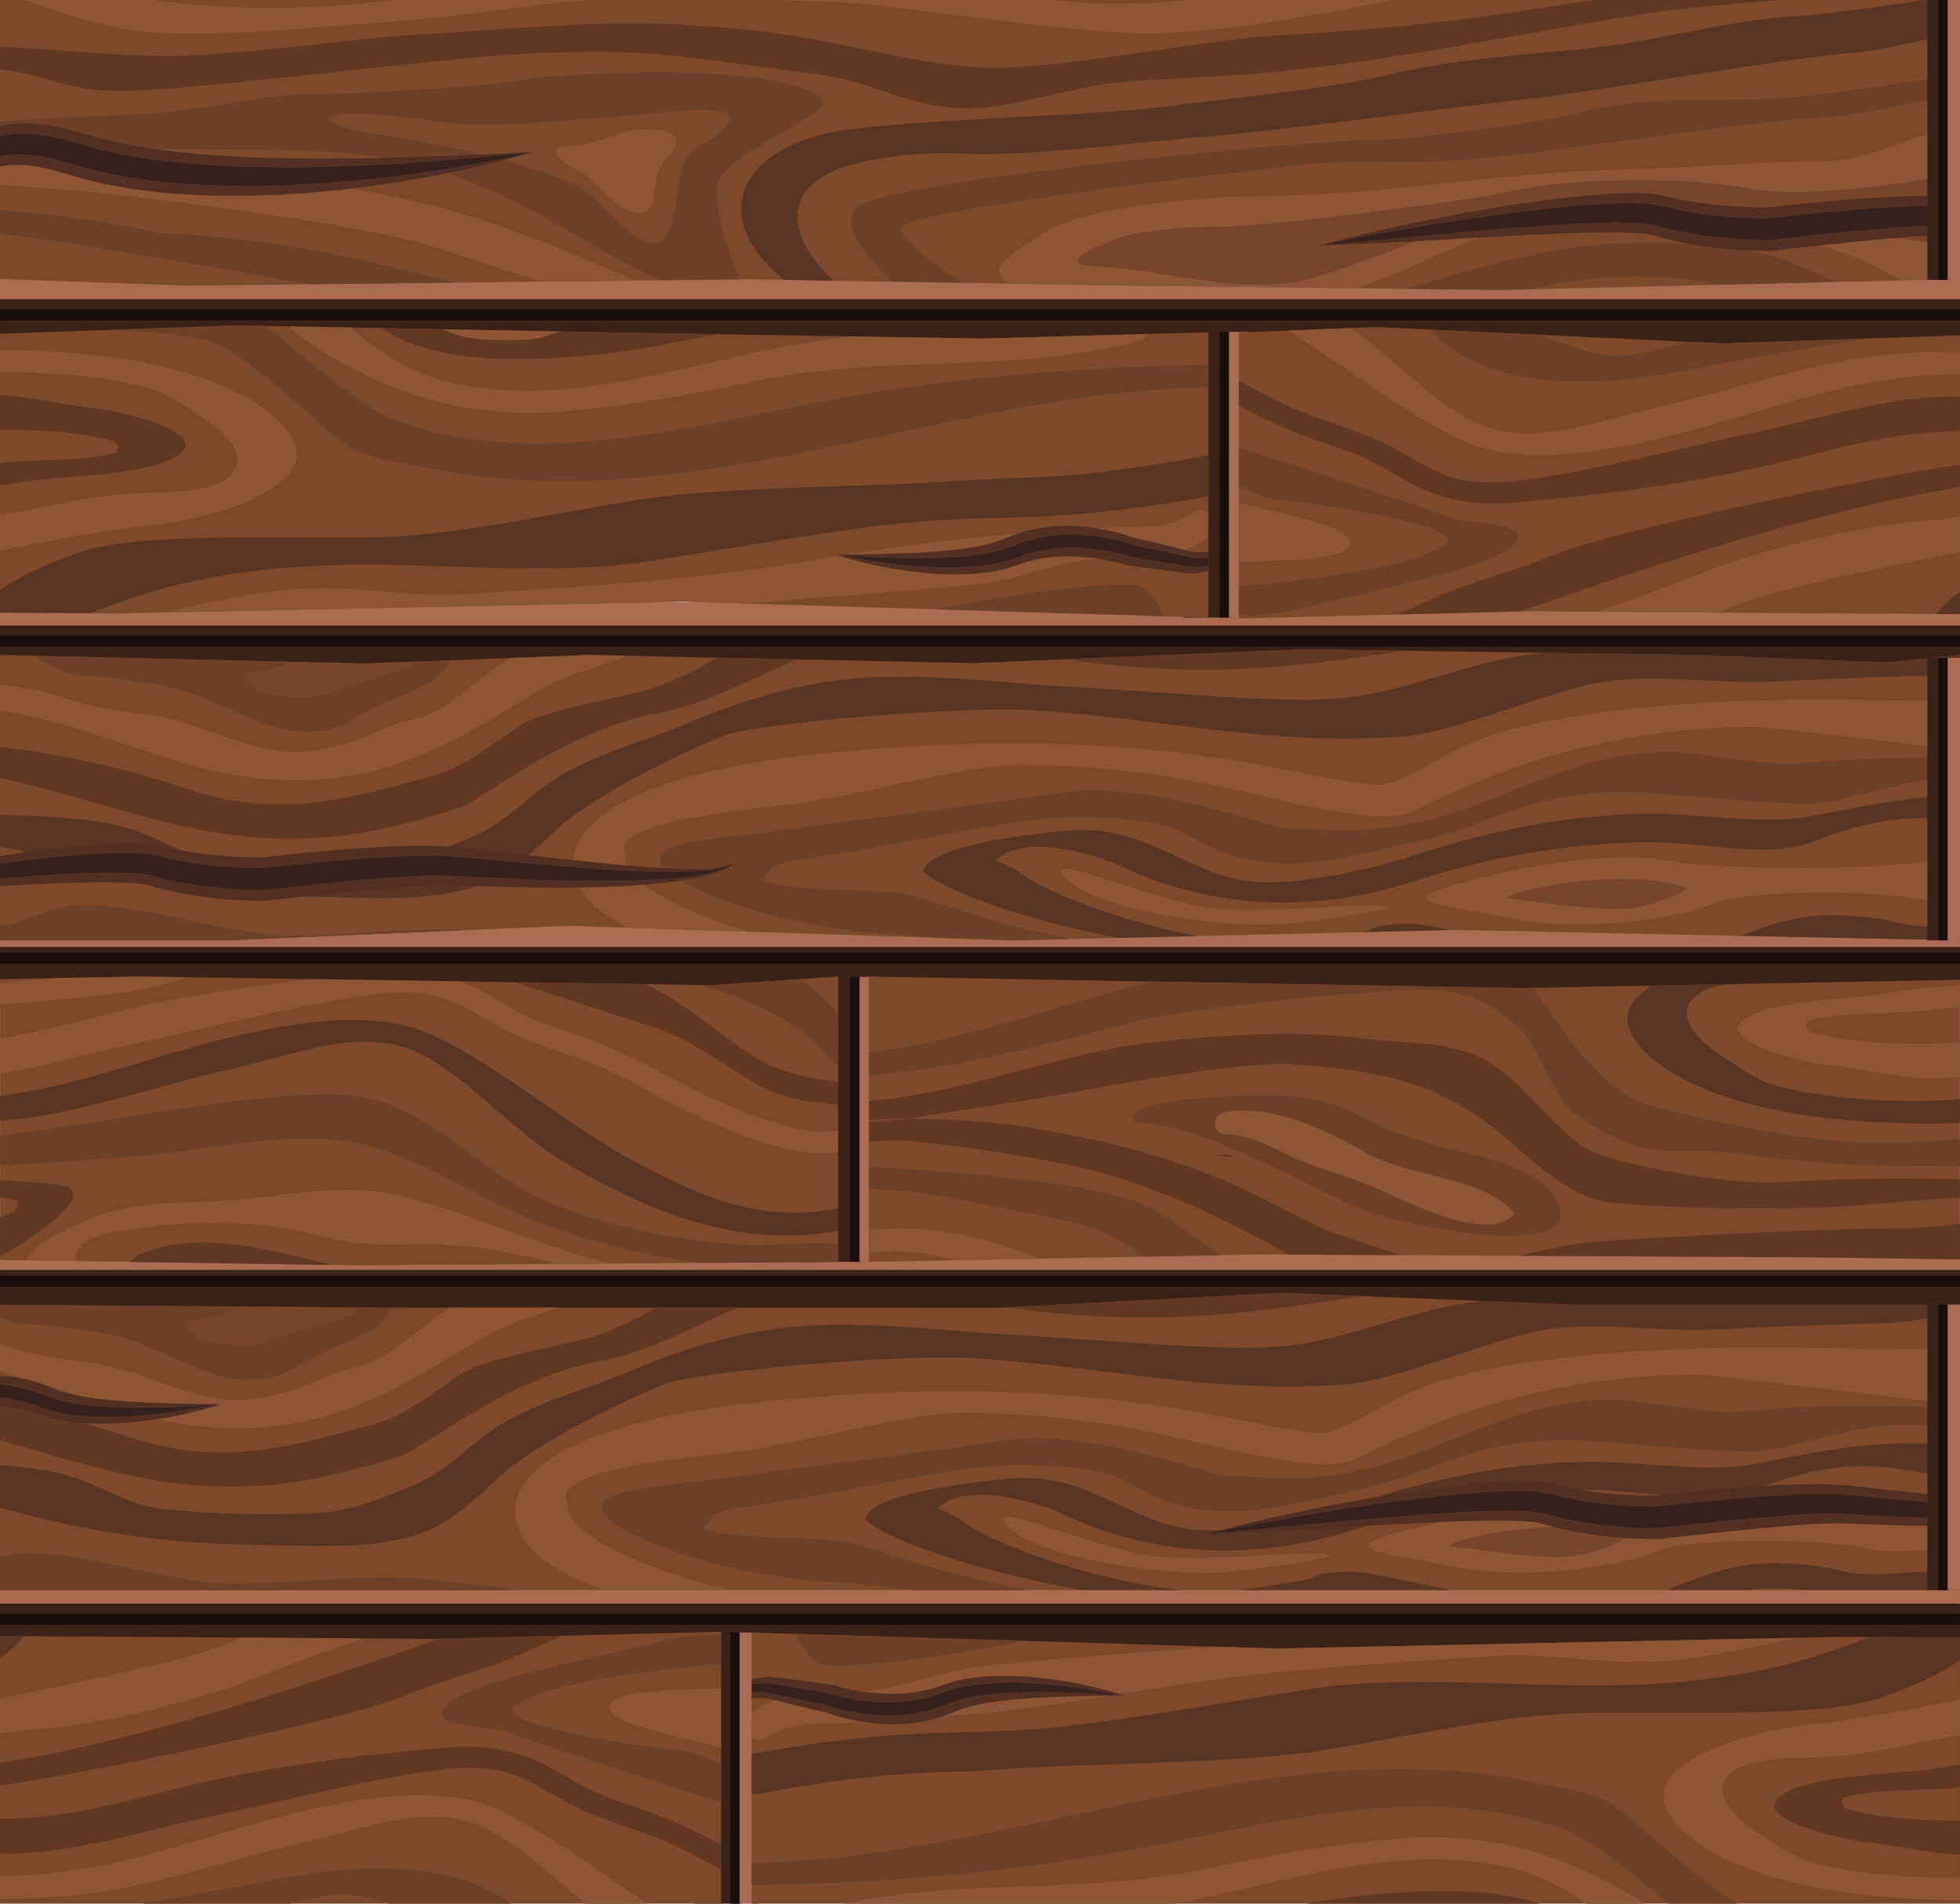 <?xml version="1.0" encoding="utf-8"?>
<!-- Generator: Adobe Illustrator 27.5.0, SVG Export Plug-In . SVG Version: 6.00 Build 0)  -->
<svg version="1.1" id="Layer_1" xmlns="http://www.w3.org/2000/svg" xmlns:xlink="http://www.w3.org/1999/xlink" x="0px" y="0px"
	 viewBox="0 0 450.027 437" style="enable-background:new 0 0 450.027 437;" xml:space="preserve">
<g>
	<g id="XMLID_91_">
		<rect id="XMLID_94_" x="0.002" y="367.346" style="fill:#3A2219;" width="450.022" height="13.092"/>
		<rect id="XMLID_93_" x="0.002" y="362.727" style="fill:#AA6B52;" width="450.022" height="5.375"/>
		<rect id="XMLID_92_" x="0.002" y="370.413" style="fill:#190E0B;" width="450.022" height="2.559"/>
	</g>
	<g id="XMLID_87_">
		<rect id="XMLID_90_" x="159.46" y="374.762" style="fill:#3A2219;" width="10.91" height="62.238"/>
		<rect id="XMLID_89_" x="169.74" y="374.762" style="fill:#AA6B52;" width="4.479" height="62.238"/>
		<rect id="XMLID_88_" x="167.682" y="374.762" style="fill:#190E0B;" width="2.132" height="62.238"/>
	</g>
	<g id="XMLID_49_">
		<rect id="XMLID_264_" x="0.004" y="289.761" style="fill:#3A2219;" width="450.022" height="13.092"/>
		<rect id="XMLID_263_" x="0.004" y="286.15" style="fill:#AA6B52;" width="450.022" height="5.375"/>
		<rect id="XMLID_262_" x="0.004" y="292.828" style="fill:#190E0B;" width="450.022" height="2.559"/>
	</g>
	<g id="XMLID_50_">
		<rect id="XMLID_261_" x="0.004" y="216.623" style="fill:#3A2219;" width="450.022" height="13.092"/>
		<rect id="XMLID_260_" x="0.004" y="212.004" style="fill:#AA6B52;" width="450.022" height="5.375"/>
		<rect id="XMLID_259_" x="0.004" y="218.682" style="fill:#190E0B;" width="450.022" height="2.559"/>
	</g>
	<g id="XMLID_52_">
		<rect id="XMLID_258_" x="0.004" y="142.84" style="fill:#3A2219;" width="450.022" height="13.092"/>
		<rect id="XMLID_257_" x="0.004" y="138.221" style="fill:#AA6B52;" width="450.022" height="5.375"/>
		<rect id="XMLID_256_" x="0.004" y="145.906" style="fill:#190E0B;" width="450.022" height="2.559"/>
	</g>
	<g id="XMLID_53_">
		<rect id="XMLID_255_" x="0.004" y="67.927" style="fill:#3A2219;" width="450.022" height="13.092"/>
		<rect id="XMLID_254_" x="0.004" y="63.308" style="fill:#AA6B52;" width="450.022" height="5.375"/>
		<rect id="XMLID_253_" x="0.004" y="70.994" style="fill:#190E0B;" width="450.022" height="2.559"/>
	</g>
	<path id="XMLID_116_" style="fill:#513023;" d="M406.304,47.597c-0.056,0.001-0.116,0-0.172,0.001
		c-0.096,0.012-0.192,0.02-0.288,0.032L406.304,47.597z"/>
	<path id="XMLID_120_" style="fill:#35211D;" d="M406.37,50.096c-0.026,0-0.053,0-0.079,0c-0.05,0.006-0.1,0.01-0.151,0.017
		L406.37,50.096z"/>
	<g>
		<g id="XMLID_43_">
			<polygon id="XMLID_48_" style="fill:#7C492D;" points="389.516,150.351 299.265,149.042 223.481,152.217 135.253,150.351 
				83.754,152.318 0,150.351 0,215.858 52.332,215.858 130.228,212.514 232.68,215.858 334.017,213.469 450.022,215.858 
				450.022,150.351 433.022,152.066 			"/>
			<g id="XMLID_39_">
				<path id="XMLID_204_" style="fill:#8C5636;" d="M143.654,196.858c-0.011-2.004-6.849-7.634,36.743-12.088
					c15.128-1.545,40.104-9.157,53.703-9.158c31.412-0.001,51.066,6.403,65.012,9.16c7.531,1.489,13.479,2.665,18.255,2.665
					c3.31,0,5.932-0.547,8.252-1.721c13.666-6.918,40.479-18.897,77.612-18.897c1.836,0,35.707,4.038,46.792,5.366v-11.37
					c-3.083-0.015-6.328-0.012-9.793,0.008c0,0-19.129-0.269-21.383-0.269c-37.729,0-69.35,3.968-83.412,11.085
					c-1.623,0.822-15.509,8.569-18.068,8.569c-4.332,0-10.087-1.138-17.373-2.578c-14.12-2.791-35.459-7.011-67.314-7.01
					c-13.752,0.001-28.472,0.792-43.753,2.354c-34.856,3.561-57.353,12.524-57.282,25.292c0.034,6.206,5.207,11.021,12.485,14.703
					l27.802,0.907C157.666,209.566,143.687,202.983,143.654,196.858z"/>
				<path id="XMLID_205_" style="fill:#6C4029;" d="M245.844,215.547c-2.191-0.508-4.397-0.998-6.617-1.454
					c-16.528-3.393-26.641-8.535-33.974-9.198c-10.814-0.978-24.878-0.343-30.648-2.93c2.196-0.758,1.017-3.591,8.114-4.561
					c28.676-3.923,48.916-9.859,64.24-9.859c18.37-0.001,24.104,3.038,27.042,4.82c16.824,10.2,34.068,4.549,49.477,1.279
					c19.993-4.243,26.082-11.465,48.712-11.883c6.768-0.124,36.586,3.201,44.181,2.651c8.903-0.645,22.921-6.025,31.613-6.025
					c0.654,0,1.338-0.001,2.039-0.002v-4.33c-3.579-0.07-7.172-0.089-10.703-0.089c-8.855,0-18.144,0.674-27.127,1.325
					c-7.533,0.546-22.692-2.81-29.338-2.687c-23.064,0.425-37.138,11.863-57.322,16.146c-15.157,3.217-21.118,1.446-29.518,1.446
					c-5.007,0-32.444-11.421-52.674-8.193c-15.343,2.448-32.351,4.263-61.236,8.215c-17.342,2.372-30.609,2.709-30.544,7.209
					c0.055,3.769,12.72,9.333,25.751,12.703c7.9,2.043,16.76,3.439,22.036,3.916c3.989,0.361,9.26,0.55,16.037,1.249l17.296,0.564
					L245.844,215.547z"/>
				<path id="XMLID_206_" style="fill:#583524;" d="M314.209,213.655c-0.025,0.017-0.614,0.136-1.593,0.318l20.342-0.479
					c-4.228-0.863-7.485-1.459-9.217-1.459C318.782,212.035,315.842,212.535,314.209,213.655z"/>
				<path id="XMLID_207_" style="fill:#583524;" d="M436.511,211.934c-4.991-1.234-10.402-1.86-16.083-1.86
					c-7.866,0-14.711,2.388-20.746,4.747l50.341,1.037v-3.493C445.596,212.673,441.021,213.048,436.511,211.934z"/>
				<path id="XMLID_208_" style="fill:#583524;" d="M233.915,200.069c-0.491-0.426-5.045-2.406-5.224-2.644
					c7.211-6.894,25.63-0.155,28.463,1.259c6.353,3.17,19.671,8.489,37.476,8.489c9.792,0,19.753-1.605,29.607-4.769
					c18.117-5.817,35.146-8.716,53.404-9.076c13.229-0.26,27.931,4.108,39.058-0.273c15.53-6.115,25.263-5.734,33.323-4.513v-5.959
					c-11.12,0.291-20.466,2.053-33.981,4.753c-11.187,2.235-25.872-0.772-38.949-0.514c-18.5,0.364-35.297,3.992-53.893,9.962
					c-9.516,3.056-22.933,5.78-32.375,5.78c-17.108,0-26.648-13.725-45.712-11.888c-4.505,0.434-31.638,2.932-33.051,9.159
					c-0.295,1.301,13.186,9.204,44.678,15.456l18.178-0.428C257.493,211.571,239.142,204.598,233.915,200.069z"/>
				<path id="XMLID_211_" style="fill:#8C5636;" d="M446.262,196.809c-10.69,3.36-52.905,2.785-61.676,0.978
					c-8.772-1.807-23.848-1.446-45.504,3.976c-21.655,5.422-9.868,5.422,7.675,9.037c17.543,3.615,40.295-0.361,46.874-3.462
					c6.579-3.101,38.651-3.044,48.519-0.636c2.139,0.522,4.885,0.686,7.872,0.623V195.8
					C448.642,196.121,447.366,196.462,446.262,196.809z M368.687,208.631c-10.691-0.723-17.544-1.891-21.929-2.391
					c-4.386-0.5,24.945-8.145,40.569-2.334C387.327,203.905,379.377,209.354,368.687,208.631z"/>
				<path id="XMLID_212_" style="fill:#77452B;" d="M346.757,206.239c4.386,0.5,11.239,1.669,21.929,2.391
					c10.691,0.723,18.64-4.726,18.64-4.726C371.702,198.095,342.371,205.739,346.757,206.239z"/>
				<path id="XMLID_213_" style="fill:#8C5636;" d="M280.147,208.697c-13.98-1.018-42.764-14.542-35.361-6.961
					s37.28,11.233,48.245,10.501c10.965-0.732,25.219-3.54,25.219-3.54C321.538,206.232,294.127,209.715,280.147,208.697z"/>
				<path id="XMLID_214_" style="fill:#6C4029;" d="M65.077,214.766c-12.889-0.332-35.134-8.014-48.002-6.875
					C9.056,208.6,5.669,212.254,0,212.412v3.446h52.332l54.947-2.358C94.174,212.837,76.958,215.072,65.077,214.766z"/>
				<path id="XMLID_215_" style="fill:#583524;" d="M73.078,205.883c12.027,0.115,29.016,1.65,40.252-4.148
					c5.563-2.871,9.707-6.82,14.334-11.192c8.9-8.41,31.67-19.011,38.413-21.633c7.452-2.898,54.599-6.881,70.36-5.903
					c32.105,1.992,53.401,8.2,85.524,6.073c11.553-0.765,33.555-10.311,44.944-12.384c12.378-2.252,27.952,0.408,40.44-0.259
					c11.848-0.633,27.146-1.171,39.002-1.448c1.304-0.031,2.521-0.127,3.676-0.258v-4.38l-17.001,1.715l-43.506-1.715l-34.956-0.507
					c-4.374,0.464-8.65,1.143-12.719,2.183c-15.783,4.032-25.521,8.603-41.602,8.606c-16.137,0.003-36.125-1.96-52.242-2.832
					c-15.707-0.85-31.568-2.94-47.293-2.331c-14.655,0.567-28.982,4.662-42.71,10.535c-11.543,4.938-24.148,7.416-34.435,15.609
					c-4.535,3.612-8.593,7.46-13.744,9.86c-4.997,2.329-14.666,6.142-19.986,6.714c-10.606,1.14-26.393,0.608-37.002-0.294
					c-12.709-1.081-16.313-6.995-28.917-9.057c-7.977-1.305-15.93-1.65-23.91-1.717v7.236c10.472,1.844,20.422,5.209,31.576,7.379
					C46.124,204.566,58.31,205.742,73.078,205.883z"/>
				<path id="XMLID_216_" style="fill:#603823;" d="M245.012,151.315c2.411,0.428,4.704,0.781,6.825,1.006
					c27.952,2.967,45.154,0.846,70.219-2.948l-22.791-0.331L245.012,151.315z"/>
				<path id="XMLID_217_" style="fill:#603823;" d="M105.079,185.545c5.92-1.851,24.151-17.857,46.481-21.958
					c9.975-1.832,20.833-7.627,31.342-12.228l-18.105-0.383c-4.68,2.627-9.466,5.137-14.715,6.932
					c-6.233,2.132-25.343,4.94-31.001,8.82c-6.502,4.46-12.542,9.419-20.002,11.467c-20.748,5.695-35.683,9.688-56.003,2.94
					c-14.149-4.698-28.435-7.977-43.076-9.664v7.103c21.865,4.59,42.007,13.815,65.561,13.974
					C79.841,192.643,91.206,189.883,105.079,185.545z"/>
				<path id="XMLID_218_" style="fill:#8C5636;" d="M111.83,165.65c6.674-3.958,15.239-9.705,22.401-11.735
					c2.113-0.599,5.754-1.906,9.666-3.381l-8.643-0.183l-18.166,0.694c-5.172,3.317-10.686,8.168-14.758,10.881
					c-6.055,4.034-8.494,2.613-14.96,5.75c-5.661,2.747-15.398,5.454-21.375,4.924c-12.185-1.079-20.485-7.141-32.631-8.622
					c-6.11-0.745-11.904-1.544-17.836-3.511c-5.173-1.715-10.234-2.899-15.527-3.295v5.95c12.489,1.437,33.817,9.724,43.66,12.485
					C73.629,184.015,94.229,176.086,111.83,165.65z"/>
				<path id="XMLID_219_" style="fill:#6C4029;" d="M21.302,155.261c2.934-0.003,15.879,1.967,18.192,2.553
					c15.212,3.854,27.998,16.139,42.571,6.66c3.391-2.205,13.122-5.79,16.598-7.84c1.994-1.176,3.458-3.118,4.877-5.071
					l-8.553,0.327c-0.425,0.555-0.814,0.981-1.115,1.178c-0.729,0.477-16.034,4.941-17.752,5.737
					c-3.472,1.608-7.466,1.409-11.107,1.009c-2.558-0.281-6.377-0.739-8.144-3.349c-0.249-0.367-0.608-0.871-0.688-1.343
					c-0.117-0.697-0.025-0.535,0.547-0.654c1.216-0.254,2.445-0.19,3.654-0.425c1.82-0.354,3.657-0.972,5.407-1.653
					c0.442-0.172,0.909-0.314,1.378-0.461l-59.005-1.385c1.117,1.018,2.591,1.57,3.994,2.318
					C15.388,154.586,17.754,155.265,21.302,155.261z"/>
				<path id="XMLID_220_" style="fill:#77452B;" d="M67.166,151.928c-0.468,0.147-0.935,0.288-1.378,0.461
					c-1.749,0.682-3.587,1.3-5.407,1.653c-1.209,0.235-2.439,0.171-3.654,0.425c-0.572,0.119-0.665-0.043-0.547,0.654
					c0.079,0.472,0.439,0.976,0.688,1.343c1.767,2.61,5.587,3.067,8.144,3.349c3.64,0.4,7.634,0.599,11.107-1.009
					c1.718-0.796,17.023-5.26,17.752-5.737c0.302-0.197,0.69-0.623,1.115-1.178l-11.232,0.429L67.166,151.928z"/>
			</g>
		</g>
		<path id="XMLID_121_" style="fill:#513023;" d="M9.02,197.15c4.33-0.475,8.67-0.919,13.054-1.145
			c2.19-0.127,4.395-0.198,6.623-0.208c2.256,0.036,4.451,0.039,6.988,0.563l0.477,0.103c0.07,0.011,0.246,0.06,0.363,0.088
			l0.788,0.199c0.52,0.127,1.065,0.281,1.555,0.374c0.998,0.212,1.998,0.443,3.042,0.625c2.064,0.386,4.153,0.692,6.256,0.918
			c2.102,0.232,4.215,0.403,6.333,0.507c2.077,0.102,4.213,0.147,6.224,0.11c4.462-0.542,8.911-0.968,13.374-1.392
			c4.512-0.417,9.03-0.799,13.568-1.091c2.271-0.124,4.546-0.231,6.832-0.297c2.295-0.048,4.573-0.109,6.937,0.007
			c2.325,0.097,4.585,0.314,6.835,0.492l6.745,0.62c4.491,0.42,8.981,0.794,13.47,1.163c4.488,0.384,8.978,0.709,13.471,0.95
			c4.491,0.276,8.986,0.443,13.476,0.415c2.245-0.007,4.489-0.09,6.716-0.327c1.115-0.105,2.221-0.271,3.316-0.508
			c1.069-0.286,2.18-0.574,3.081-1.275c-1.967,1.151-4.248,1.266-6.457,1.402c-2.221,0.127-4.456,0.104-6.693,0.003
			c-4.471-0.191-8.942-0.535-13.411-0.958c-4.47-0.409-8.938-0.879-13.408-1.368l-13.421-1.491l-6.736-0.741
			c-2.249-0.218-4.516-0.477-6.91-0.617c-2.473-0.166-4.771-0.123-7.106-0.092c-2.318,0.046-4.613,0.134-6.902,0.239
			c-4.572,0.259-9.114,0.584-13.645,0.988c-4.438,0.422-8.846,0.845-13.292,1.382c0.056-0.001,0.117,0,0.173-0.002l-0.46,0.034
			c0.096-0.012,0.191-0.02,0.287-0.032c-1.859,0.032-3.95-0.011-5.931-0.109c-2.069-0.104-4.133-0.268-6.183-0.468
			c-2.052-0.201-4.086-0.479-6.086-0.833l-1.489-0.273l-1.417-0.292c-0.449-0.078-1.019-0.233-1.534-0.353l-0.79-0.192l-0.198-0.048
			l-0.099-0.024l-0.025-0.006c-0.086-0.024,0.09,0.025,0.058,0.017l-0.07-0.015l-0.558-0.121l-1.118-0.224l-0.978-0.114
			l-0.972-0.104l-0.91-0.049c-1.232-0.083-2.371-0.069-3.537-0.079c-2.289,0.039-4.532,0.156-6.746,0.321
			c-4.434,0.305-8.793,0.829-13.137,1.382c-2.959,0.405-5.906,0.843-8.847,1.307v1.744C3.001,197.859,6.007,197.492,9.02,197.15z"/>
		<path id="XMLID_122_" style="fill:#513023;" d="M9.534,202.922c2.147-0.103,4.292-0.191,6.43-0.258
			c2.137-0.051,4.269-0.129,6.383-0.145c2.117-0.031,4.21,0.006,6.257,0.08c1,0.055,2.031,0.088,2.959,0.198l0.712,0.069l0.64,0.102
			l0.633,0.098l0.469,0.127l0.236,0.055l0.454,0.128l0.781,0.227c0.535,0.15,1.004,0.305,1.617,0.45
			c1.173,0.306,2.343,0.57,3.454,0.791c2.257,0.462,4.514,0.831,6.77,1.113c2.256,0.296,4.514,0.501,6.775,0.628
			c2.288,0.128,4.463,0.202,6.898,0.176l0.176-0.002l0.284-0.031c4.426-0.492,8.903-1.023,13.356-1.468l6.68-0.692l6.666-0.616
			c2.215-0.201,4.427-0.385,6.62-0.527c1.088-0.057,2.198-0.145,3.264-0.17l1.613-0.068l1.557-0.02c2.12-0.012,4.354,0.1,6.61,0.178
			l6.775,0.213c2.262,0.075,4.531,0.127,6.8,0.156c2.27,0.029,4.54,0.074,6.814,0.061c4.546,0.003,9.102-0.09,13.659-0.294
			c4.557-0.236,9.123-0.554,13.671-1.216c2.271-0.329,4.542-0.732,6.783-1.299c1.117-0.296,2.225-0.656,3.301-1.084
			c1.056-0.47,2.147-0.974,2.915-1.842c-0.819,0.804-1.915,1.231-2.973,1.645c-1.081,0.367-2.188,0.664-3.304,0.899
			c-2.236,0.457-4.498,0.753-6.76,0.975c-2.263,0.233-4.533,0.365-6.8,0.466c-2.269,0.107-4.537,0.165-6.805,0.206
			c-4.535,0.036-9.068-0.016-13.596-0.125c-2.265-0.047-4.526-0.151-6.787-0.239l-6.779-0.305l-6.766-0.334
			c-2.254-0.118-4.496-0.272-6.685-0.303c-2.149-0.05-4.388,0.066-6.603,0.172c-2.224,0.123-4.457,0.287-6.69,0.47
			c-4.47,0.337-8.948,0.748-13.423,1.204c-4.474,0.446-8.954,0.977-13.411,1.473l-0.142,0.016l-0.088,0.001
			c-2.301,0.025-4.472-0.047-6.698-0.173c-2.212-0.128-4.42-0.326-6.626-0.589c-2.205-0.257-4.407-0.598-6.601-1.028
			c-1.089-0.206-2.204-0.45-3.318-0.73c-0.571-0.129-1.066-0.285-1.595-0.429l-0.783-0.22l-0.424-0.116l-0.316-0.072
			c-1.701-0.41-3.871-0.53-5.941-0.602c-2.108-0.045-4.239-0.035-6.38,0.033c-2.14,0.056-4.287,0.173-6.437,0.264
			c-2.151,0.107-4.304,0.234-6.458,0.376c-3.12,0.201-6.239,0.458-9.36,0.712v1.714l3.079-0.166L9.534,202.922z"/>
		<path id="XMLID_123_" style="fill:#513023;" d="M60.738,196.784c-0.056,0.001-0.116,0.001-0.173,0.002
			c-0.096,0.012-0.191,0.02-0.287,0.032L60.738,196.784z"/>
		<path id="XMLID_124_" style="fill:#35211D;" d="M162.15,199.823c-2.226,0.237-4.47,0.32-6.716,0.327
			c-4.49,0.028-8.985-0.139-13.476-0.415c-4.492-0.241-8.983-0.566-13.471-0.95c-4.489-0.369-8.979-0.743-13.47-1.163l-6.745-0.62
			c-2.251-0.178-4.511-0.395-6.835-0.492c-2.364-0.115-4.642-0.055-6.937-0.007c-2.287,0.065-4.561,0.172-6.832,0.297
			c-4.538,0.291-9.055,0.674-13.568,1.091c-4.464,0.425-8.913,0.851-13.374,1.392c0.026,0,0.053,0.001,0.078,0l-0.229,0.017
			c0.05-0.006,0.1-0.011,0.151-0.017c-2.012,0.037-4.147-0.009-6.224-0.11c-2.117-0.104-4.231-0.274-6.333-0.507
			c-2.103-0.226-4.192-0.532-6.256-0.918c-1.044-0.182-2.044-0.413-3.042-0.625c-0.49-0.093-1.035-0.247-1.555-0.374l-0.788-0.199
			c-0.118-0.028-0.294-0.077-0.363-0.088l-0.477-0.103c-2.538-0.524-4.732-0.527-6.988-0.563c-2.228,0.011-4.433,0.081-6.623,0.208
			c-4.384,0.226-8.725,0.671-13.054,1.145c-3.013,0.343-6.019,0.709-9.02,1.103v3.433c3.121-0.254,6.241-0.511,9.36-0.712
			c2.154-0.142,4.307-0.27,6.458-0.376c2.151-0.091,4.298-0.208,6.437-0.264c2.141-0.068,4.272-0.078,6.38-0.033
			c2.07,0.073,4.24,0.193,5.941,0.602l0.316,0.072l0.424,0.116l0.783,0.22c0.529,0.144,1.024,0.299,1.595,0.429
			c1.113,0.281,2.229,0.524,3.318,0.73c2.194,0.43,4.395,0.771,6.601,1.028c2.205,0.263,4.413,0.461,6.626,0.589
			c2.226,0.126,4.397,0.197,6.698,0.173l0.088-0.001l0.142-0.016c4.457-0.496,8.937-1.027,13.411-1.473
			c4.475-0.456,8.953-0.867,13.423-1.204c2.233-0.182,4.466-0.347,6.69-0.47c2.215-0.106,4.454-0.222,6.603-0.172
			c2.189,0.031,4.431,0.185,6.685,0.303l6.766,0.334l6.779,0.305c2.261,0.088,4.522,0.193,6.787,0.239
			c4.528,0.109,9.061,0.161,13.596,0.125c2.268-0.041,4.537-0.1,6.805-0.206c2.268-0.101,4.537-0.233,6.8-0.466
			c2.262-0.222,4.524-0.518,6.76-0.975c1.116-0.235,2.223-0.533,3.304-0.899c1.058-0.414,2.154-0.842,2.973-1.645
			c-0.901,0.702-2.012,0.99-3.081,1.275C164.372,199.551,163.266,199.717,162.15,199.823z"/>
		<path id="XMLID_125_" style="fill:#35211D;" d="M60.804,199.284c-0.025,0.001-0.053-0.001-0.078,0
			c-0.05,0.006-0.1,0.011-0.151,0.017L60.804,199.284z"/>
	</g>
	<g>
		<g id="XMLID_42_">
			<polygon id="XMLID_45_" style="fill:#7C492D;" points="294.348,296.783 229.012,300.21 86.31,300.166 0,299.512 0,365.018 
				450.022,365.018 450.022,299.512 362.019,299.512 			"/>
			<g id="XMLID_46_">
				<path id="XMLID_147_" style="fill:#8C5636;" d="M130.32,345.601c-0.011-2.004-6.849-7.634,36.743-12.088
					c15.129-1.546,40.104-9.157,53.703-9.158c31.412-0.001,51.066,6.403,65.012,9.16c7.531,1.489,13.479,2.665,18.255,2.665
					c3.31,0,5.932-0.547,8.252-1.721c13.666-6.918,40.479-18.897,77.612-18.897c2.197,0,50.276,5.784,50.276,5.784
					c3.442,0.121,6.724,0.152,9.85,0.17V309.82c-6.551-0.26-14.173-0.306-23.127-0.254c0,0-19.129-0.269-21.383-0.269
					c-37.729,0-69.35,3.968-83.412,11.085c-1.623,0.822-15.509,8.569-18.069,8.569c-4.332,0-10.087-1.138-17.373-2.578
					c-14.12-2.792-35.459-7.011-67.314-7.01c-13.752,0.001-28.472,0.792-43.753,2.354c-34.856,3.561-57.352,12.524-57.282,25.292
					c0.046,8.27,9.215,14.07,20.336,18.01h28.894C150.853,361.112,130.36,353.02,130.32,345.601z"/>
				<path id="XMLID_148_" style="fill:#6C4029;" d="M225.893,362.837c-16.528-3.393-26.641-8.535-33.974-9.198
					c-10.814-0.978-24.878-0.343-30.648-2.93c2.196-0.758,1.017-3.591,8.114-4.561c28.676-3.923,48.916-9.859,64.24-9.859
					c18.37-0.001,24.104,3.039,27.042,4.82c16.824,10.2,34.068,4.549,49.477,1.279c19.993-4.243,26.082-11.465,48.712-11.883
					c6.768-0.124,36.587,3.201,44.182,2.651c8.903-0.645,22.921-6.025,31.613-6.025c4.323,0,9.741-0.053,15.373,0.282v-4.038
					c-7.754-0.569-16.051-0.665-24.037-0.665c-8.855,0-18.144,0.674-27.127,1.325c-7.533,0.546-22.693-2.81-29.339-2.687
					c-23.064,0.425-37.138,11.863-57.322,16.146c-15.157,3.217-21.118,1.446-29.518,1.446c-5.007,0-32.444-11.422-52.674-8.194
					c-15.342,2.448-32.351,4.263-61.236,8.215c-17.342,2.372-30.609,2.709-30.544,7.208c0.055,3.769,12.719,9.333,25.751,12.703
					c7.9,2.043,16.76,3.439,22.036,3.916c5.415,0.49,13.203,0.668,23.904,2.231h25.665
					C232.392,364.248,229.156,363.507,225.893,362.837z"/>
				<path id="XMLID_149_" style="fill:#583524;" d="M300.875,362.398c-0.099,0.068-9.344,1.797-16.418,2.62H333.2
					c-10.61-2.069-19.481-4.24-22.792-4.24C305.448,360.779,302.508,361.279,300.875,362.398z"/>
				<path id="XMLID_151_" style="fill:#583524;" d="M450.022,360.845c-2.24,0.014-4.934,0.023-8.048,0.023
					c-5.995,0-12.463,1.374-18.797-0.191c-4.991-1.234-10.402-1.86-16.083-1.86c-9.515,0-17.535,3.491-24.435,6.201h18.582
					c1.943-0.258,3.899-0.418,5.853-0.418c2.604,0,5.141,0.145,7.603,0.418h35.326V360.845z"/>
				<path id="XMLID_152_" style="fill:#583524;" d="M220.581,348.812c-0.491-0.426-5.045-2.406-5.224-2.644
					c7.211-6.894,25.63-0.155,28.463,1.259c6.354,3.17,19.671,8.488,37.476,8.488c9.792,0,19.753-1.605,29.608-4.768
					c18.117-5.817,35.146-8.716,53.404-9.076c13.229-0.26,27.931,4.108,39.058-0.273c24.671-9.715,34.721-3.039,46.657-2.638v-7.483
					c-3.041-0.254-6.397-0.399-10.059-0.399c-12.634,0-22.434,1.84-37.256,4.801c-11.188,2.235-25.872-0.772-38.949-0.514
					c-18.5,0.364-35.297,3.992-53.893,9.962c-9.515,3.056-22.933,5.78-32.375,5.78c-17.108,0-26.649-13.725-45.713-11.888
					c-4.504,0.434-31.638,2.932-33.051,9.159c-0.311,1.37,14.676,10.065,49.89,16.44h22.491
					C251.428,362.991,226.779,354.183,220.581,348.812z"/>
				<path id="XMLID_155_" style="fill:#8C5636;" d="M432.928,345.552c-10.691,3.36-52.905,2.785-61.677,0.978
					c-8.772-1.807-23.848-1.446-45.504,3.976c-21.655,5.422-9.868,5.422,7.675,9.037c17.544,3.615,40.295-0.361,46.874-3.462
					c6.579-3.101,38.651-3.044,48.519-0.636c5.222,1.274,14.049,0.417,21.206-0.673v-12.03
					C443.975,342.934,437.203,344.208,432.928,345.552z M355.353,357.374c-10.691-0.723-17.544-1.891-21.929-2.391
					c-4.386-0.5,24.945-8.145,40.569-2.334C373.993,352.648,366.043,358.097,355.353,357.374z"/>
				<path id="XMLID_156_" style="fill:#77452B;" d="M333.423,354.983c4.386,0.5,11.239,1.668,21.929,2.391
					c10.691,0.723,18.64-4.726,18.64-4.726C358.368,346.838,329.038,354.482,333.423,354.983z"/>
				<path id="XMLID_157_" style="fill:#8C5636;" d="M266.813,357.44c-13.98-1.018-42.764-14.542-35.361-6.961
					c7.403,7.581,37.28,11.233,48.245,10.501c10.965-0.732,25.219-3.54,25.219-3.54C308.204,354.976,280.793,358.459,266.813,357.44
					z"/>
				<path id="XMLID_159_" style="fill:#6C4029;" d="M51.743,363.509c-12.889-0.332-35.134-8.014-48.002-6.875
					c-1.372,0.121-2.606,0.33-3.741,0.592v7.793h118.533c-6.073-1.14-11.526-1.297-19.537-2.341
					C85.58,360.928,65.223,363.856,51.743,363.509z"/>
				<path id="XMLID_160_" style="fill:#583524;" d="M59.744,354.627c12.027,0.115,29.016,1.65,40.252-4.148
					c5.563-2.871,9.707-6.819,14.334-11.192c8.9-8.41,31.67-19.011,38.413-21.633c7.452-2.898,54.599-6.881,70.36-5.903
					c32.105,1.992,53.401,8.2,85.524,6.073c11.553-0.765,33.555-10.311,44.944-12.384c12.378-2.252,27.952,0.408,40.44-0.259
					c11.848-0.633,27.146-1.171,39.002-1.448c7.09-0.166,11.678-2.233,17.01-1.73v-2.49h-88.003l-21.402-0.863
					c-4.162,0.462-8.229,1.13-12.11,2.122c-15.783,4.032-25.522,8.603-41.602,8.606c-16.137,0.003-36.125-1.96-52.243-2.832
					c-15.707-0.85-31.568-2.939-47.293-2.331c-14.655,0.567-28.982,4.662-42.71,10.535c-11.543,4.938-24.148,7.416-34.435,15.609
					c-4.536,3.612-8.593,7.46-13.744,9.86c-4.997,2.329-14.667,6.142-19.986,6.714c-10.606,1.14-26.393,0.608-37.002-0.294
					c-12.709-1.081-16.313-6.996-28.917-9.057c-3.528-0.577-7.052-0.962-10.576-1.223v9.743c5.903,1.513,11.875,3.14,18.242,4.379
					C32.79,353.31,44.976,354.485,59.744,354.627z"/>
				<path id="XMLID_162_" style="fill:#603823;" d="M91.745,334.289c5.92-1.851,24.151-17.857,46.481-21.958
					c9.911-1.82,20.693-7.552,31.139-12.139l-18.743-0.006c-4.414,2.455-8.939,4.777-13.875,6.465
					c-6.233,2.132-25.343,4.94-31.001,8.821c-6.502,4.46-12.542,9.419-20.002,11.467c-20.748,5.695-35.683,9.687-56.003,2.94
					c-9.824-3.262-19.714-5.835-29.742-7.673v8.417c16.971,4.7,33.523,10.543,52.227,10.668
					C66.507,341.386,77.872,338.626,91.745,334.289z"/>
				<path id="XMLID_163_" style="fill:#603823;" d="M231.73,300.068c2.392,0.423,4.668,0.773,6.773,0.997
					c29.384,3.119,46.889,0.616,74.138-3.544l-18.292-0.738L231.73,300.068z"/>
				<path id="XMLID_164_" style="fill:#8C5636;" d="M98.496,314.393c6.674-3.957,15.239-9.705,22.401-11.735
					c1.669-0.473,4.293-1.389,7.249-2.479l-24.978-0.008c-5,3.298-10.253,7.887-14.172,10.497c-6.055,4.034-8.494,2.613-14.96,5.75
					c-5.661,2.747-15.399,5.453-21.375,4.924c-12.185-1.079-20.485-7.141-32.631-8.622c-6.11-0.745-11.904-1.544-17.836-3.511
					c-0.733-0.243-1.463-0.474-2.193-0.695v6.229c11.11,3.104,23.489,7.688,30.326,9.606
					C60.295,332.758,80.895,324.83,98.496,314.393z"/>
				<path id="XMLID_165_" style="fill:#6C4029;" d="M26.159,306.558c15.212,3.854,27.998,16.139,42.571,6.66
					c3.391-2.205,13.122-5.79,16.598-7.84c2.042-1.204,3.527-3.21,4.978-5.209l-3.997-0.001l-4.293-0.033
					c-0.566,0.801-1.094,1.424-1.48,1.676c-0.729,0.477-16.034,4.941-17.752,5.737c-3.472,1.608-7.466,1.409-11.107,1.009
					c-2.558-0.281-6.378-0.739-8.144-3.348c-0.249-0.367-0.608-0.871-0.688-1.343c-0.117-0.697-0.025-0.535,0.547-0.654
					c1.216-0.254,2.445-0.19,3.654-0.425c1.82-0.354,3.657-0.972,5.407-1.653c1.041-0.406,2.214-0.641,3.228-1.198L0,299.512v2.692
					c2.666,1.284,4.865,1.804,7.967,1.8C10.901,304.002,23.847,305.972,26.159,306.558z"/>
				<path id="XMLID_166_" style="fill:#77452B;" d="M52.454,301.132c-1.75,0.682-3.587,1.299-5.407,1.653
					c-1.209,0.235-2.439,0.171-3.654,0.425c-0.572,0.119-0.665-0.043-0.547,0.654c0.08,0.471,0.439,0.976,0.688,1.343
					c1.767,2.609,5.587,3.067,8.144,3.348c3.64,0.4,7.634,0.599,11.107-1.009c1.718-0.796,17.023-5.26,17.752-5.737
					c0.386-0.252,0.913-0.876,1.48-1.676l-26.334-0.2C54.668,300.492,53.495,300.727,52.454,301.132z"/>
			</g>
		</g>
		<path id="XMLID_111_" style="fill:#513023;" d="M435.045,342.155l-6.736-0.742c-2.249-0.218-4.516-0.477-6.91-0.617
			c-2.473-0.166-4.772-0.123-7.107-0.092c-2.318,0.046-4.613,0.134-6.902,0.239c-4.572,0.259-9.114,0.583-13.645,0.987
			c-4.438,0.422-8.846,0.845-13.292,1.383c0.056-0.001,0.117,0,0.172-0.001l-0.46,0.033c0.096-0.012,0.191-0.02,0.287-0.032
			c-1.859,0.032-3.95-0.011-5.931-0.109c-2.069-0.104-4.133-0.268-6.184-0.468c-2.052-0.2-4.086-0.478-6.086-0.833l-1.489-0.273
			l-1.417-0.292c-0.449-0.078-1.019-0.233-1.534-0.353l-0.79-0.192l-0.198-0.048l-0.099-0.024l-0.025-0.006
			c-0.086-0.023,0.09,0.026,0.058,0.018l-0.07-0.016l-0.558-0.121l-1.118-0.224l-0.978-0.114l-0.972-0.104l-0.91-0.049
			c-1.232-0.083-2.371-0.069-3.537-0.079c-2.289,0.039-4.532,0.156-6.746,0.321c-4.434,0.305-8.793,0.829-13.137,1.382
			c-4.338,0.593-8.657,1.225-12.955,1.969c-2.15,0.369-4.298,0.728-6.44,1.137c-2.142,0.405-4.284,0.797-6.418,1.233
			c-4.271,0.863-8.533,1.755-12.776,2.761c-4.245,0.988-8.48,2.017-12.686,3.203c4.248-0.903,8.509-1.748,12.78-2.533
			c4.268-0.802,8.551-1.513,12.835-2.236c4.287-0.699,8.584-1.336,12.886-1.956c4.302-0.633,8.621-1.138,12.948-1.631
			c4.33-0.475,8.671-0.919,13.055-1.145c2.19-0.127,4.395-0.198,6.623-0.208c2.256,0.036,4.451,0.039,6.988,0.563l0.478,0.103
			c0.069,0.011,0.246,0.06,0.363,0.088l0.788,0.199c0.52,0.127,1.065,0.281,1.555,0.374c0.998,0.212,1.998,0.443,3.042,0.625
			c2.064,0.386,4.153,0.692,6.256,0.918c2.102,0.232,4.215,0.403,6.333,0.507c2.077,0.102,4.213,0.147,6.224,0.11
			c4.462-0.542,8.911-0.968,13.374-1.392c4.513-0.417,9.03-0.799,13.568-1.091c2.271-0.125,4.546-0.231,6.832-0.297
			c2.295-0.048,4.573-0.109,6.937,0.007c2.325,0.097,4.585,0.314,6.835,0.492l6.745,0.621c4.491,0.42,8.981,0.794,13.47,1.163
			c0.549,0.047,1.098,0.084,1.647,0.129v-1.63c-0.519-0.056-1.038-0.109-1.557-0.166L435.045,342.155z"/>
		<path id="XMLID_112_" style="fill:#513023;" d="M448.196,348.634c-2.265-0.047-4.526-0.151-6.787-0.239l-6.779-0.305l-6.766-0.334
			c-2.254-0.118-4.496-0.272-6.685-0.303c-2.149-0.05-4.388,0.066-6.603,0.172c-2.224,0.123-4.457,0.287-6.69,0.47
			c-4.47,0.337-8.948,0.748-13.423,1.204c-4.473,0.446-8.954,0.977-13.41,1.473l-0.142,0.016l-0.088,0.001
			c-2.301,0.024-4.472-0.047-6.698-0.173c-2.212-0.128-4.42-0.326-6.626-0.589c-2.205-0.257-4.407-0.598-6.6-1.028
			c-1.089-0.206-2.204-0.45-3.318-0.73c-0.571-0.129-1.066-0.285-1.595-0.429l-0.783-0.22l-0.424-0.116l-0.316-0.072
			c-1.701-0.41-3.871-0.53-5.941-0.602c-2.108-0.045-4.238-0.035-6.38,0.033c-2.14,0.056-4.287,0.173-6.437,0.264
			c-2.151,0.107-4.304,0.234-6.458,0.376c-4.309,0.277-8.615,0.666-12.931,0.999c-4.314,0.346-8.626,0.75-12.941,1.144
			l-25.917,2.387c4.367-0.115,8.715-0.315,13.059-0.523c4.346-0.185,8.679-0.439,13.01-0.669l12.97-0.73l6.469-0.349l6.455-0.311
			c2.147-0.102,4.292-0.191,6.43-0.258c2.137-0.051,4.269-0.129,6.383-0.145c2.117-0.03,4.21,0.006,6.256,0.08
			c1,0.055,2.031,0.088,2.959,0.198l0.711,0.068l0.64,0.102l0.634,0.098l0.469,0.127l0.236,0.055l0.454,0.128l0.781,0.227
			c0.534,0.15,1.004,0.305,1.617,0.45c1.173,0.306,2.343,0.57,3.454,0.791c2.257,0.462,4.514,0.831,6.77,1.113
			c2.256,0.296,4.514,0.501,6.775,0.628c2.288,0.128,4.463,0.203,6.898,0.176l0.176-0.002l0.284-0.031
			c4.426-0.492,8.903-1.024,13.356-1.468l6.68-0.692l6.666-0.616c2.215-0.201,4.427-0.385,6.62-0.527
			c1.088-0.057,2.198-0.145,3.264-0.17l1.613-0.068l1.557-0.02c2.12-0.012,4.354,0.1,6.61,0.178l6.775,0.213
			c2.262,0.075,4.53,0.126,6.8,0.156c2.27,0.029,4.54,0.074,6.814,0.061c0.638,0.001,1.278-0.016,1.917-0.019v-1.616
			C449.414,348.653,448.804,348.649,448.196,348.634z"/>
		<path id="XMLID_113_" style="fill:#513023;" d="M380.626,343.312c-0.056,0.001-0.116,0.001-0.172,0.001
			c-0.096,0.012-0.191,0.02-0.287,0.032L380.626,343.312z"/>
		<path id="XMLID_114_" style="fill:#35211D;" d="M380.692,345.811c-0.025,0-0.053-0.001-0.078,0c-0.05,0.006-0.1,0.011-0.151,0.017
			L380.692,345.811z"/>
		<path id="XMLID_115_" style="fill:#35211D;" d="M316.317,348.501c4.316-0.332,8.622-0.721,12.931-0.999
			c2.154-0.142,4.307-0.27,6.458-0.376c2.15-0.091,4.297-0.208,6.437-0.264c2.141-0.068,4.272-0.078,6.38-0.033
			c2.07,0.072,4.24,0.193,5.941,0.602l0.316,0.072l0.424,0.116l0.783,0.22c0.529,0.144,1.024,0.299,1.595,0.429
			c1.113,0.28,2.229,0.524,3.318,0.73c2.194,0.43,4.395,0.771,6.6,1.028c2.205,0.263,4.414,0.461,6.626,0.589
			c2.226,0.126,4.397,0.197,6.698,0.173l0.088-0.001l0.142-0.016c4.457-0.496,8.937-1.027,13.41-1.473
			c4.475-0.456,8.953-0.867,13.423-1.204c2.233-0.182,4.466-0.347,6.69-0.47c2.216-0.107,4.454-0.222,6.603-0.172
			c2.189,0.031,4.431,0.185,6.685,0.303l6.766,0.334l6.779,0.305c2.261,0.088,4.522,0.193,6.787,0.239
			c0.609,0.015,1.218,0.019,1.827,0.031v-3.224c-0.549-0.045-1.098-0.082-1.647-0.129c-4.489-0.369-8.979-0.743-13.47-1.163
			l-6.745-0.621c-2.251-0.178-4.511-0.395-6.835-0.492c-2.364-0.115-4.642-0.055-6.937-0.007c-2.287,0.065-4.561,0.172-6.832,0.297
			c-4.538,0.291-9.056,0.674-13.568,1.091c-4.464,0.425-8.913,0.851-13.374,1.392c0.026,0,0.053,0.001,0.078,0l-0.229,0.017
			c0.05-0.006,0.1-0.011,0.151-0.017c-2.012,0.037-4.147-0.009-6.224-0.11c-2.117-0.104-4.231-0.275-6.333-0.507
			c-2.103-0.226-4.192-0.532-6.256-0.918c-1.044-0.182-2.044-0.413-3.042-0.625c-0.49-0.093-1.035-0.247-1.555-0.374l-0.788-0.199
			c-0.118-0.028-0.294-0.077-0.363-0.088l-0.478-0.103c-2.538-0.524-4.732-0.527-6.988-0.563c-2.228,0.011-4.433,0.081-6.623,0.208
			c-4.384,0.226-8.724,0.671-13.055,1.145c-4.328,0.492-8.647,0.998-12.948,1.631c-4.303,0.62-8.6,1.256-12.886,1.956
			c-4.284,0.723-8.566,1.434-12.835,2.236c-4.271,0.785-8.531,1.629-12.78,2.533l25.917-2.387
			C307.691,349.251,312.002,348.847,316.317,348.501z"/>
		<path id="XMLID_126_" style="fill:#513023;" d="M3.699,323.226l0.938,0.162c0.31,0.053,0.572,0.138,0.862,0.203l0.852,0.203
			l0.432,0.102l0.504,0.175l1.008,0.349l0.504,0.175l0.252,0.087l0.063,0.022l0.031,0.011c0.036,0.014-0.261-0.104-0.127-0.051
			l0.018,0.006l0.145,0.049l2.329,0.749c0.777,0.249,1.534,0.35,2.301,0.528l1.146,0.237c0.379,0.065,0.756,0.096,1.134,0.145
			l2.262,0.263l2.236,0.129c1.495,0.101,2.96,0.024,4.435,0.043c1.464-0.067,2.928-0.123,4.378-0.245
			c1.451-0.125,2.897-0.268,4.333-0.457c2.875-0.371,5.72-0.864,8.538-1.482c1.41-0.294,2.808-0.667,4.202-1.02
			c1.393-0.367,2.778-0.776,4.145-1.241l-8.585-0.16l-4.253-0.104c-1.414-0.056-2.823-0.076-4.227-0.162
			c-1.405-0.038-2.803-0.142-4.196-0.225c-1.394-0.069-2.774-0.224-4.153-0.328c-1.362-0.174-2.748-0.256-4.078-0.502l-2.009-0.293
			l-1.951-0.406l-0.969-0.203l-0.929-0.259c-0.606-0.186-1.264-0.309-1.826-0.54l-3.808-1.481l-0.497-0.194l-0.596-0.181
			l-1.206-0.355c-0.399-0.11-0.815-0.246-1.203-0.331l-1.159-0.23c-0.773-0.157-1.548-0.3-2.324-0.374
			c-0.776-0.086-1.554-0.207-2.328-0.23c-0.108-0.008-0.216-0.005-0.324-0.012v2.061c0.501,0.046,1.002,0.107,1.502,0.162
			c0.738,0.068,1.469,0.204,2.198,0.352c0.729,0.132,1.459,0.275,2.2,0.503c0.717,0.216,1.523,0.383,2.154,0.653l3.928,1.456
			c0.623,0.238,1.309,0.356,1.961,0.542l0.99,0.256c0.335,0.072,0.678,0.123,1.017,0.185l2.041,0.36l2.075,0.24
			c1.377,0.208,2.785,0.248,4.18,0.382c1.403,0.056,2.808,0.143,4.217,0.155c1.41,0.022,2.821,0.063,4.235,0.038
			c1.414,0.008,2.828-0.052,4.245-0.077c1.416-0.044,2.835-0.083,4.251-0.163c2.836-0.134,5.675-0.305,8.517-0.534
			c-2.78,0.636-5.59,1.148-8.415,1.567c-2.826,0.413-5.665,0.768-8.522,0.976c-1.427,0.127-2.859,0.206-4.293,0.27
			c-1.434,0.065-2.874,0.053-4.313,0.072c-1.443-0.06-2.885-0.024-4.333-0.163l-2.171-0.182l-2.172-0.31
			c-0.362-0.055-0.725-0.098-1.087-0.163l-1.084-0.241c-0.721-0.179-1.45-0.284-2.166-0.526l-2.15-0.719l-1.954-0.703
			c-0.684-0.28-1.289-0.366-1.933-0.557c-0.622-0.187-1.288-0.31-1.961-0.423c-0.666-0.129-1.334-0.247-2.015-0.301
			c-0.382-0.037-0.762-0.082-1.144-0.119v1.943c0.611,0.015,1.208,0.101,1.81,0.158C2.452,322.995,3.077,323.106,3.699,323.226z"/>
		<path id="XMLID_127_" style="fill:#35211D;" d="M1.144,320.964c0.681,0.054,1.349,0.172,2.015,0.301
			c0.672,0.114,1.339,0.236,1.961,0.423c0.644,0.192,1.249,0.277,1.933,0.557l1.954,0.703l2.15,0.719
			c0.716,0.242,1.445,0.347,2.166,0.526l1.084,0.241c0.362,0.065,0.725,0.108,1.087,0.163l2.172,0.31l2.171,0.182
			c1.448,0.139,2.891,0.104,4.333,0.163c1.44-0.019,2.88-0.008,4.313-0.072c1.434-0.064,2.866-0.144,4.293-0.27
			c2.857-0.207,5.696-0.563,8.522-0.976c2.825-0.418,5.635-0.931,8.415-1.567c-2.842,0.229-5.681,0.4-8.517,0.534
			c-1.417,0.08-2.835,0.119-4.251,0.163c-1.417,0.025-2.831,0.085-4.245,0.077c-1.414,0.025-2.826-0.016-4.235-0.038
			c-1.41-0.012-2.814-0.098-4.217-0.155c-1.394-0.134-2.803-0.173-4.18-0.382l-2.075-0.24l-2.041-0.36
			c-0.339-0.063-0.682-0.114-1.017-0.185l-0.99-0.256c-0.652-0.186-1.338-0.304-1.961-0.542l-3.928-1.456
			c-0.632-0.27-1.437-0.436-2.154-0.653c-0.741-0.227-1.471-0.37-2.2-0.503c-0.73-0.148-1.46-0.284-2.198-0.352
			c-0.501-0.055-1.001-0.116-1.502-0.162v2.986C0.381,320.883,0.762,320.927,1.144,320.964z"/>
	</g>
	<g>
		<g id="XMLID_30_">
			<polygon id="XMLID_31_" style="fill:#7C492D;" points="0.004,64.032 42.673,65.576 171.665,64.098 260.348,65.576 
				345.022,66.561 450.027,64.032 450.027,0 0.004,0 			"/>
			<g id="XMLID_33_">
				<path id="XMLID_284_" style="fill:#583524;" d="M198.783,36.992c7.253-1.534,14.834-2.077,22.228-1.715
					c15.504,0.761,41.277-2.809,56.776-3.996c15.026-1.151,62.107-7.487,74.337-8.734c12.789-1.304,58.487-9.272,71.516-10.246
					c8.952-0.669,17.593-3.225,26.388-4.847V0h-8.456c-10.287,1.646-23.513,3.375-29.444,3.735
					c-16.295,0.99-30.886,5.647-47.133,7.334c-15.298,1.589-30.751,2.393-45.76,5.997c-15.107,3.628-36.896,5.414-52.448,7.496
					c-15.351,2.055-64.523,3.028-76.788,5.999c-21.687,5.254-23.736,18.87-14.883,28.938c1.362,1.549,2.976,3.136,4.782,4.736
					l11.622,0.194C184.426,58.597,173.747,42.286,198.783,36.992z"/>
				<path id="XMLID_285_" style="fill:#6C4029;" d="M362.874,25.834c-7.653,2.076-39.003,6.321-46.965,6.3
					c-15.23-0.041-115.781,9.552-119.792,15.944c-2.578,4.107,2.561,10.7,8.607,16.571l16.239,0.271
					c-6.244-4.081-12.952-9.145-14.178-12.356c-1.568-4.105,79.156-13.282,90.222-14.533c10.604-1.199,21.234-0.672,31.875-0.989
					c21.385-0.637,64.695-8.36,85.913-9.791c19.344-1.305,20.168-4.06,35.233-4.724v-4.94c-13.719,0.896-27.075,4.046-40.9,4.962
					C393.486,23.583,378.068,21.713,362.874,25.834z"/>
				<path id="XMLID_286_" style="fill:#6C4029;" d="M357.203,57.434c-13.172,2.502-23.915,5.803-34.306,8.87l22.125,0.257
					l6.011-0.145c11.161-2.6,26.18-4.58,43.921-1.058l26.221-0.632c-3.724-1.866-7.512-3.61-11.47-5.061
					C396.727,54.909,370.603,54.888,357.203,57.434z"/>
				<path id="XMLID_287_" style="fill:#8C5636;" d="M446.128,29.938c-7.843,1.375-17.359,6.811-25.28,6.922
					c-16.14,0.228-32.27,1.665-48.415,2.066c-31.164,0.775-53.822,6.014-84.98,6.129c-9.715,0.036-38.666,2.41-47.336,8.189
					c-7.015,4.676-14.689,8.101-8.182,11.86l28.411,0.474l50.933,0.592c2.533-0.848,5.045-1.761,7.531-2.735
					c8.279-3.241,16.082-7.584,24.643-10.053c8.547-2.465,17.48-3.499,26.254-4.787c8.899-1.306,19.129,5.348,28.083,4.648
					c9.089-0.71,25.5,3.96,33.335,8.272c1.917,1.055,3.709,2.012,5.426,2.841l13.473-0.325v-7.908
					c-5.571,0.083-11.566-1.219-16.187-1.868c-13.876-1.947-40.349-10.35-68.674-7.186c-8.441,0.943-19.04-0.508-26.871,2.904
					c-4.326,1.885-33.122,13.656-41.193,14.816c-16.06,2.308-30.293-3.094-46.063-3.704c-9.888-0.383,3.452-6.278,9.392-7.372
					c6.268-1.155,12.512-1.605,18.992-1.605c12.298,0,59.43-6.374,65.617-7.81c16.328-3.791,41.292-3.823,57.378-0.882
					c11.143,2.037,32.497-0.89,43.502-2.919c1.355-0.25,2.745-0.519,4.107-0.689V29.611
					C448.826,29.611,447.547,29.689,446.128,29.938z"/>
				<path id="XMLID_288_" style="fill:#603823;" d="M28.774,20.868c16.183-0.221,73.142-7.544,89.296-8.398
					c32.141-1.699,36.806,0.509,68.78,4.46c15.5,1.915,20.955,8.098,36.6,7.97c7.686-0.063,25.314-5.338,32.959-5.987
					c8.42-0.715,16.874-0.989,25.307-1.521c31.736-2.003,63.337-9.032,94.704-14.053c8.257-1.322,20.077-2.384,31.603-3.338h-42.453
					c-27.211,4.327-42.121,6.416-72.117,8.102C277.471,9,243.861,15.797,227.85,15.587c-15.603-0.204-35.603-6.284-51.069-8.157
					c-31.933-3.868-47.948-1.413-80.004,0.443c-14.858,0.86-41.429,4.762-56.321,4.966c-13.546,0.185-26.955-1.577-40.452-2.085
					v5.211C11.142,17.105,14.806,21.058,28.774,20.868z"/>
				<path id="XMLID_289_" style="fill:#8C5636;" d="M199.531,1.001c7.415,0.743,53.671,7.385,66.598,6.719
					c18.5-0.954,36.1-4.192,53.764-7.719h-46.696c-8.807,0.847-17.71,1.136-26.289,0.485c-1.862-0.141-3.801-0.305-5.796-0.485
					h-63.677C185.018,0.234,194.309,0.477,199.531,1.001z"/>
				<path id="XMLID_290_" style="fill:#8C5636;" d="M85.444,5.332C105.629,3.983,118.6,1.287,135.191,0h-44.44
					C68.22,2.787,49.831,1.944,34.814,0H5.453c7.917,2.297,15.135,5.516,24.736,6.935C45.419,9.185,70.112,6.355,85.444,5.332z"/>
				<path id="XMLID_291_" style="fill:#77452B;" d="M445.92,40.498c-11.005,2.029-32.359,4.957-43.502,2.919
					c-16.086-2.941-41.05-2.909-57.378,0.882c-6.187,1.436-53.319,7.81-65.617,7.81c-6.48,0-12.724,0.45-18.992,1.605
					c-5.94,1.094-19.281,6.989-9.392,7.372c15.769,0.61,30.003,6.012,46.063,3.704c8.071-1.16,36.868-12.931,41.193-14.816
					c7.832-3.412,18.431-1.961,26.871-2.904c28.325-3.163,54.798,5.239,68.674,7.186c4.621,0.649,10.616,1.95,16.187,1.868V39.809
					C448.665,39.979,447.275,40.248,445.92,40.498z"/>
				<path id="XMLID_292_" style="fill:#8C5636;" d="M64.344,40.764c-12.737-1.7-48.65-3.394-64.34-3.353v5.103
					c5.625,0.151,11.218,0.895,16.844,1.215c8.464,0.482,67.223,7.636,82.929,12.96c8.82,2.99,16.798,5.525,24.423,7.952
					l21.602-0.247c-4.801-2.04-9.678-4.119-14.69-6.239C110.111,49.274,92.478,44.52,64.344,40.764z"/>
				<path id="XMLID_293_" style="fill:#6C4029;" d="M0.004,48.268v5.378c17.539,2.067,50.716,8.073,71.354,11.601l32.663-0.374
					C58.697,52.65,41.191,54.461,35.441,53.243C24.632,50.953,11.815,49.063,0.004,48.268z"/>
				<path id="XMLID_296_" style="fill:#6C4029;" d="M164.813,41.891c0.838-5.754,26.259-16.167,24.196-18.672
					c-7.862-9.546-61.506-6.356-69.198-4.843c-7.888,1.551-38.567,3.212-46.034,3.163c-12.754-0.083-23.7,3.166-36.366,4.296
					c-12.449,1.111-24.96,0.817-37.406,2.107v5.812c0.154,0.028,0.316,0.047,0.489,0.047c16.494,0.014,32.984,0.357,49.476,0.556
					c15.286,0.184,30.387-0.339,45.356,3.326c12.381,3.032,23.485,8.552,34.471,14.845c3.857,2.209,13.187,8.043,22.007,11.799
					l17.886-0.205C168.584,60.306,163.652,49.867,164.813,41.891z M154.447,50.666c-4.277,13.818-13.909-3.589-21.448-7.627
					C121.461,36.857,98.5,32.573,85.611,30.657c-10.843-1.612-17.47-5.898,4.5-4.079c6.782,0.562,11.792,1.788,18.668,2.089
					c7.338,0.321,36.83-2.137,44.569-2.994c26.466-2.93,8.013,7.531,6.416,8.555C155.025,37.266,156.078,45.396,154.447,50.666z"/>
				<path id="XMLID_297_" style="fill:#8C5636;" d="M144.662,30.07c-3.021,0.695-5.903,1.883-8.881,2.728
					c-1.067,0.303-2.235,0.511-3.457,0.642c-11.447,0.192,1.46,6.128,2.701,7.181c3.025,2.567,5.642,6.324,9.475,7.767
					c8.139,3.063,3.858-7.498,8.279-11.732C160.114,29.632,149.564,28.942,144.662,30.07z"/>
			</g>
		</g>
		<path id="XMLID_117_" style="fill:#513023;" d="M439.971,44.989c-2.318,0.046-4.613,0.134-6.902,0.239
			c-4.572,0.259-9.114,0.583-13.645,0.987c-4.438,0.422-8.846,0.845-13.291,1.382c0.056-0.001,0.116,0,0.172-0.001l-0.46,0.033
			c0.096-0.012,0.191-0.02,0.288-0.032c-1.859,0.032-3.95-0.011-5.931-0.109c-2.069-0.104-4.133-0.268-6.184-0.468
			c-2.052-0.201-4.086-0.479-6.086-0.833l-1.489-0.273l-1.417-0.292c-0.449-0.078-1.019-0.233-1.534-0.353l-0.79-0.192l-0.198-0.048
			l-0.099-0.024l-0.025-0.006c-0.086-0.024,0.09,0.026,0.058,0.017l-0.07-0.015l-0.558-0.121l-1.118-0.225l-0.978-0.114
			l-0.972-0.104l-0.91-0.049c-1.232-0.083-2.371-0.069-3.537-0.079c-2.289,0.039-4.532,0.156-6.746,0.321
			c-4.434,0.305-8.793,0.829-13.136,1.382c-4.339,0.593-8.657,1.225-12.956,1.969c-2.149,0.369-4.298,0.728-6.439,1.137
			c-2.142,0.405-4.284,0.797-6.418,1.233c-4.271,0.863-8.533,1.755-12.776,2.761c-4.245,0.988-8.48,2.017-12.686,3.203
			c4.248-0.903,8.509-1.748,12.779-2.533c4.269-0.802,8.551-1.513,12.835-2.236c4.287-0.699,8.584-1.335,12.886-1.956
			c4.301-0.633,8.621-1.138,12.948-1.631c4.33-0.475,8.671-0.919,13.055-1.145c2.19-0.127,4.395-0.198,6.623-0.208
			c2.256,0.036,4.451,0.039,6.988,0.563l0.477,0.103c0.07,0.011,0.246,0.06,0.363,0.088l0.788,0.199
			c0.52,0.127,1.065,0.281,1.555,0.374c0.998,0.212,1.998,0.443,3.042,0.625c2.064,0.386,4.153,0.692,6.256,0.918
			c2.102,0.232,4.215,0.403,6.333,0.507c2.077,0.102,4.213,0.147,6.225,0.111c4.462-0.542,8.911-0.968,13.374-1.392
			c4.513-0.417,9.031-0.8,13.568-1.091c2.271-0.125,4.546-0.231,6.832-0.297c2.295-0.048,4.573-0.109,6.937,0.007
			c1.018,0.042,2.021,0.113,3.019,0.189v-2.196c-0.968-0.089-1.941-0.176-2.945-0.234C444.604,44.915,442.306,44.958,439.971,44.989
			z"/>
		<path id="XMLID_118_" style="fill:#513023;" d="M446.858,51.737c-2.149-0.05-4.388,0.066-6.603,0.172
			c-2.224,0.123-4.457,0.287-6.69,0.469c-4.47,0.337-8.948,0.749-13.423,1.204c-4.473,0.446-8.954,0.977-13.41,1.473l-0.142,0.016
			l-0.088,0.001c-2.301,0.025-4.472-0.047-6.698-0.173c-2.212-0.128-4.42-0.326-6.625-0.589c-2.205-0.257-4.407-0.598-6.6-1.028
			c-1.089-0.206-2.204-0.45-3.318-0.73c-0.571-0.129-1.066-0.285-1.595-0.429l-0.783-0.22l-0.424-0.116l-0.316-0.072
			c-1.701-0.41-3.871-0.529-5.941-0.602c-2.108-0.045-4.238-0.035-6.38,0.033c-2.14,0.056-4.287,0.173-6.437,0.264
			c-2.151,0.106-4.304,0.234-6.458,0.376c-4.309,0.278-8.615,0.666-12.931,0.999c-4.314,0.346-8.626,0.75-12.941,1.144
			l-25.917,2.387c4.367-0.115,8.715-0.315,13.059-0.523c4.346-0.185,8.679-0.439,13.01-0.669l12.97-0.73l6.469-0.349l6.455-0.311
			c2.147-0.103,4.292-0.191,6.43-0.258c2.137-0.051,4.269-0.129,6.383-0.145c2.117-0.03,4.21,0.006,6.257,0.08
			c1,0.055,2.031,0.088,2.959,0.198l0.711,0.068l0.64,0.102l0.633,0.098l0.469,0.127l0.236,0.055l0.454,0.128l0.781,0.227
			c0.534,0.15,1.004,0.305,1.617,0.45c1.173,0.306,2.343,0.57,3.454,0.791c2.257,0.462,4.514,0.831,6.77,1.113
			c2.256,0.296,4.514,0.501,6.775,0.628c2.288,0.128,4.463,0.202,6.898,0.176l0.176-0.002l0.284-0.032
			c4.426-0.492,8.903-1.024,13.357-1.468l6.68-0.692l6.666-0.616c2.215-0.201,4.427-0.385,6.62-0.527
			c1.088-0.057,2.198-0.145,3.264-0.17l1.613-0.068l1.557-0.02c1.055-0.006,2.138,0.019,3.238,0.055V51.85
			C448.959,51.797,447.902,51.751,446.858,51.737z"/>
		<path id="XMLID_119_" style="fill:#35211D;" d="M447.004,47.322c-2.364-0.115-4.642-0.055-6.937-0.007
			c-2.287,0.065-4.561,0.172-6.832,0.297c-4.538,0.291-9.056,0.674-13.568,1.091c-4.464,0.425-8.912,0.851-13.374,1.392
			c0.026,0,0.053,0,0.079,0l-0.229,0.017c0.05-0.006,0.1-0.011,0.151-0.017c-2.012,0.037-4.148-0.009-6.225-0.111
			c-2.117-0.104-4.231-0.274-6.333-0.507c-2.103-0.226-4.192-0.532-6.256-0.918c-1.044-0.182-2.044-0.413-3.042-0.625
			c-0.49-0.093-1.035-0.247-1.555-0.374l-0.788-0.199c-0.118-0.028-0.294-0.077-0.363-0.088l-0.477-0.103
			c-2.538-0.524-4.732-0.527-6.988-0.563c-2.228,0.011-4.433,0.081-6.623,0.208c-4.384,0.226-8.724,0.67-13.055,1.145
			c-4.328,0.493-8.647,0.998-12.948,1.631c-4.303,0.62-8.6,1.257-12.886,1.956c-4.284,0.723-8.566,1.434-12.835,2.236
			c-4.271,0.785-8.531,1.63-12.779,2.533l25.917-2.387c4.315-0.394,8.627-0.798,12.941-1.144c4.316-0.333,8.622-0.721,12.931-0.999
			c2.154-0.142,4.307-0.269,6.458-0.376c2.15-0.091,4.297-0.208,6.437-0.264c2.141-0.068,4.272-0.078,6.38-0.033
			c2.07,0.073,4.24,0.193,5.941,0.602l0.316,0.072l0.424,0.116l0.783,0.22c0.529,0.144,1.024,0.3,1.595,0.429
			c1.113,0.281,2.229,0.524,3.318,0.73c2.194,0.43,4.395,0.771,6.6,1.028c2.205,0.263,4.414,0.461,6.625,0.589
			c2.226,0.126,4.397,0.197,6.698,0.173l0.088-0.001l0.142-0.016c4.457-0.496,8.937-1.027,13.41-1.473
			c4.475-0.455,8.953-0.867,13.423-1.204c2.233-0.182,4.466-0.347,6.69-0.469c2.216-0.107,4.454-0.222,6.603-0.172
			c1.044,0.015,2.101,0.06,3.164,0.114v-4.339C449.024,47.436,448.022,47.364,447.004,47.322z"/>
		<path id="XMLID_128_" style="fill:#513023;" d="M5.319,37.895c1.893,0.084,3.899,0.43,5.96,0.927
			c1.032,0.239,2.078,0.518,3.131,0.843c1.159,0.348,2.327,0.699,3.502,1.053c1.128,0.347,2.454,0.655,3.758,0.967
			c0.648,0.151,1.311,0.323,1.952,0.456l1.916,0.379c5.117,1.027,10.335,1.615,15.528,2.018c5.199,0.363,10.379,0.483,15.46,0.393
			c5.081-0.071,10.06-0.335,14.859-0.716c4.797-0.407,9.415-0.9,13.774-1.5c4.361-0.572,8.461-1.258,12.233-1.933
			c3.771-0.683,7.211-1.392,10.248-2.067c3.034-0.704,5.669-1.343,7.833-1.893c2.16-0.576,3.849-1.057,4.998-1.387
			c1.145-0.353,1.755-0.541,1.755-0.541s-2.465,0.608-6.815,1.53c-2.178,0.444-4.828,0.955-7.875,1.51
			c-3.05,0.533-6.5,1.092-10.274,1.649c-3.775,0.545-7.877,1.058-12.227,1.527c-4.349,0.487-8.953,0.835-13.725,1.139
			c-4.772,0.292-9.718,0.467-14.752,0.447c-5.033-0.013-10.158-0.137-15.281-0.552c-5.12-0.435-10.239-1.09-15.246-2.074
			c-1.25-0.239-2.497-0.49-3.754-0.809c-1.253-0.299-2.516-0.589-3.665-0.942c-1.173-0.352-2.338-0.703-3.496-1.051
			c-1.104-0.34-2.206-0.633-3.301-0.886c-2.19-0.509-4.361-0.825-6.45-0.88C3.491,35.407,1.685,35.553,0,35.929v2.321
			c0.021-0.005,0.041-0.012,0.062-0.016C1.654,37.885,3.422,37.751,5.319,37.895z"/>
		<path id="XMLID_129_" style="fill:#513023;" d="M5.46,30.715c2.485,0.027,4.965,0.355,7.41,0.88
			c1.224,0.261,2.442,0.566,3.651,0.916c1.157,0.334,2.322,0.671,3.494,1.01c1.187,0.375,2.321,0.639,3.47,0.924
			c1.137,0.302,2.323,0.551,3.521,0.791c4.775,0.983,9.718,1.664,14.693,2.132c4.972,0.5,9.983,0.787,14.925,0.925
			c4.942,0.122,9.818,0.149,14.541,0.092c4.724-0.068,9.29-0.276,13.626-0.452c4.336-0.185,8.432-0.471,12.215-0.735
			c3.785-0.254,7.253-0.538,10.324-0.823c3.075-0.259,5.755-0.512,7.96-0.745c4.417-0.421,6.937-0.735,6.937-0.735
			s-2.545,0.123-6.997,0.338c-2.219,0.127-4.914,0.251-8.003,0.362c-3.081,0.12-6.558,0.256-10.35,0.405
			c-3.786,0.134-7.884,0.246-12.209,0.329c-4.326,0.062-8.878,0.126-13.577,0.09c-4.697-0.031-9.539-0.148-14.434-0.361
			c-4.894-0.24-9.849-0.531-14.746-1.084c-4.901-0.501-9.745-1.248-14.41-2.188l-1.744-0.361c-0.574-0.124-1.109-0.272-1.664-0.405
			c-1.098-0.273-2.17-0.518-3.377-0.899c-1.17-0.338-2.333-0.674-3.488-1.008c-1.258-0.365-2.534-0.684-3.821-0.959
			c-2.575-0.538-5.22-0.835-7.901-0.833C3.676,28.342,1.821,28.539,0,28.931v2.354C1.782,30.891,3.622,30.709,5.46,30.715z"/>
		<path id="XMLID_130_" style="fill:#35211D;" d="M107.331,36.374c-3.072,0.285-6.54,0.569-10.324,0.823
			c-3.783,0.265-7.879,0.55-12.215,0.735c-4.336,0.175-8.902,0.384-13.626,0.452c-4.723,0.057-9.599,0.03-14.541-0.092
			c-4.942-0.138-9.952-0.425-14.925-0.925c-4.974-0.468-9.917-1.148-14.693-2.132c-1.199-0.24-2.384-0.49-3.521-0.791
			c-1.149-0.285-2.284-0.549-3.47-0.924c-1.172-0.339-2.338-0.675-3.494-1.01c-1.208-0.35-2.427-0.654-3.651-0.916
			c-2.445-0.525-4.926-0.853-7.41-0.88c-1.837-0.006-3.678,0.177-5.46,0.57v4.644c1.685-0.376,3.491-0.522,5.366-0.428
			c2.09,0.055,4.26,0.371,6.45,0.88c1.095,0.253,2.198,0.547,3.301,0.886c1.157,0.348,2.323,0.698,3.496,1.051
			c1.149,0.353,2.412,0.643,3.665,0.942c1.257,0.32,2.504,0.57,3.754,0.809c5.007,0.984,10.126,1.639,15.246,2.074
			c5.123,0.416,10.248,0.54,15.281,0.552c5.034,0.02,9.979-0.155,14.752-0.447c4.772-0.303,9.376-0.652,13.725-1.139
			c4.35-0.469,8.452-0.982,12.227-1.527c3.774-0.557,7.224-1.116,10.274-1.649c3.048-0.556,5.698-1.066,7.875-1.51
			c4.35-0.922,6.815-1.53,6.815-1.53s-2.52,0.314-6.937,0.735C113.086,35.861,110.406,36.114,107.331,36.374z"/>
	</g>
	<g id="XMLID_22_">
		<rect id="XMLID_25_" x="271.81" y="76.191" style="fill:#3A2219;" width="10.91" height="65.579"/>
		<rect id="XMLID_24_" x="282.09" y="76.191" style="fill:#AA6B52;" width="4.479" height="65.579"/>
		<rect id="XMLID_23_" x="280.032" y="76.191" style="fill:#190E0B;" width="2.132" height="65.579"/>
	</g>
	<g>
		<polygon style="fill:#7C492D;" points="284.457,141.961 350.205,140.323 450.027,140.983 450.027,76.96 395.707,78.848 
			315.953,75.068 284.457,76.345 		"/>
		<g>
			<path style="fill:#583524;" d="M444.605,140.947l5.422,0.036v-5.136C447.668,137.545,445.915,139.245,444.605,140.947z"/>
			<path style="fill:#8C5636;" d="M380.244,93.558c-14.704,3.306-29.99,10.091-43.433,2.438
				c-9.233-5.256-17.586-14.175-26.465-20.701l-14.559,0.59c13.228,8.202,26.006,18.702,39.774,25.149
				c17.875,8.37,47.838-0.62,65.933-6.041c18.265-5.472,30.857-8.83,48.533-9.111v-5.182c-10.199-0.036-20.54,0.723-30.211,2.817
				C405.899,86.532,394.123,90.438,380.244,93.558z"/>
			<path style="fill:#8C5636;" d="M389.044,132.203c-7.475,3.026-14.84,5.543-22.164,8.23l27.73,0.184
				c3.321-1.483,6.883-2.828,11.041-4.046c7.579-2.22,26.68-6.402,44.375-9.865v-8.112c-2.962,0.467-6.082,0.857-9.518,1.099
				C425.783,120.727,402.883,126.601,389.044,132.203z"/>
			<path style="fill:#603823;" d="M326.747,138.493c-1.965,0.915-3.944,1.764-5.933,2.562l28.253-0.704
				c29.652-10.379,67.911-23.14,100.96-28.541v-5.129c-18.019,2.35-79.205,15.035-92.399,20.382
				C344.596,132.344,339.48,132.559,326.747,138.493z"/>
			<path style="fill:#603823;" d="M315.141,105.996c3.329,1.719,6.479,3.773,9.817,5.47c7.066,3.592,14.398,4.548,22.281,3.921
				c17.016-1.353,37.282-3.912,53.945-7.492c16.041-3.445,28.806-8.119,45.208-8.816c1.063-0.045,2.298-0.076,3.636-0.09v-7.906
				c-1.327-0.074-2.617-0.101-3.841-0.049c-15.524,0.66-28.83,5.221-44.049,8.41c-14.935,3.13-29.833,7.019-44.865,9.613
				c-7.61,1.313-17.112,2.887-24.641,0.281c-6.053-2.095-11.111-6.145-16.985-8.622c-7.637-3.222-15.784-5.265-23.186-9.054
				c-2.685-1.375-5.334-2.82-8.002-4.228v5.693c5.305,2.727,10.648,5.367,16.281,7.413
				C305.511,102.274,310.617,103.659,315.141,105.996z"/>
			<path style="fill:#6C4029;" d="M296.309,140.227c0.695-0.158,15.341-3.69,23.694-5.628c5.627-1.306,23.781-5.286,27.809-9.88
				c4.317-4.925-9.461-4.051-14.251-5.795c-7.99-2.91-41.531-13.819-49.003-16.125c-0.031-0.01-0.069-0.026-0.101-0.037v8.863
				c3.429,1.739,6.958,2.967,10.602,3.267c9.091,0.748,43.754,6.201,36.464,10.411c-5.919,3.418-13.221,4.685-19.855,5.878
				c-6.84,1.229-13.73,2.143-20.641,2.853c-2.193,0.225-4.382,0.398-6.57,0.53v6.601
				C287.968,141.377,291.757,141.263,296.309,140.227z"/>
			<path style="fill:#8C5636;" d="M306.212,121.182c-6.772-2.305-14.24-3.97-21.755-5.817v13.603c2.545-0.063,5.089-0.14,7.63-0.211
				C319.227,127.994,308.151,121.841,306.212,121.182z"/>
			<path style="fill:#6C4029;" d="M388.32,84.794c9.926-1.947,28.438-5.291,40.704-7.104l-33.317,1.158l-8.204-0.389
				c-1.011,0.265-2.022,0.53-3.046,0.811c-14.093,3.869-16.968,2.902-30.862-2.338c-0.075-0.028-0.153-0.062-0.229-0.091
				l-25.305-1.199c0.775,0.644,1.541,1.296,2.284,1.965C344.517,90.372,368.878,88.609,388.32,84.794z"/>
		</g>
	</g>
	<g>
		<polygon id="XMLID_38_" style="fill:#7C492D;" points="137.689,76.264 54.436,74.703 0.003,76.595 0.004,140.618 27.101,140.798 
			156.941,138.11 277.447,141.771 277.447,76.264 225.444,77.727 		"/>
		<g>
			<path style="fill:#583524;" d="M29.811,137.417c12.38-4.237,28.814-7.543,51.527-7.81c20.335-0.237,46.566,2.57,68.195-0.842
				c19.227-3.033,46.648-7.929,62.511-9.116c21.194-1.584,30.959,0.462,65.403-5.721v-9.414c-0.013,0.002-0.026,0.004-0.039,0.006
				c-35.059,6.382-38.284,4.417-59.545,6.006c-16.005,1.197-51.731,1.113-71.231,4.188c-21.147,3.337-42.085,8.428-62.191,8.663
				c-23.297,0.273-52.778-1.157-66.203,3.437c-8.415,2.879-14.209,5.768-18.234,8.664v5.139l20.635,0.137
				C23.358,139.698,26.391,138.587,29.811,137.417z"/>
			<path style="fill:#8C5636;" d="M204.966,127.109c1.414-0.056,2.823-0.076,4.227-0.162c1.405-0.038,2.803-0.142,4.196-0.225
				c1.394-0.069,2.774-0.224,4.153-0.328c1.362-0.174,2.748-0.256,4.078-0.502l2.009-0.293l1.951-0.407l0.97-0.203l0.929-0.26
				c0.606-0.186,1.264-0.309,1.826-0.54l3.808-1.481l0.497-0.194l0.008-0.002c-0.33,0.024-0.66,0.049-0.991,0.073
				c-12.96,0.96-25.75,2.77-37.887,4.739l5.974-0.112L204.966,127.109z"/>
			<path style="fill:#8C5636;" d="M246.749,127.74c-1.306-0.045-2.606-0.022-3.893,0.046c-0.65,0.006-1.28,0.105-1.918,0.165
				c-0.642,0.048-1.267,0.16-1.889,0.279l-0.938,0.162c-0.31,0.053-0.572,0.138-0.862,0.203l-0.852,0.203l-0.432,0.102l-0.504,0.175
				l-1.008,0.349l-0.504,0.175l-0.252,0.087l-0.063,0.022l-0.032,0.011c-0.036,0.014,0.261-0.104,0.127-0.051l-0.018,0.006
				l-0.145,0.049l-2.329,0.749c-0.777,0.249-1.534,0.35-2.301,0.528l-1.146,0.237c-0.379,0.065-0.756,0.096-1.134,0.145
				l-2.262,0.263l-2.236,0.129c-1.495,0.101-2.96,0.024-4.435,0.042c-1.464-0.067-2.928-0.123-4.378-0.245
				c-1.451-0.125-2.897-0.269-4.333-0.457c-2.875-0.371-5.721-0.864-8.538-1.482c-1.41-0.294-2.808-0.667-4.202-1.02
				c-1.13-0.298-2.253-0.633-3.367-0.994c-1.989,0.327-3.962,0.657-5.912,0.987c-26.324,4.469-52.955,6.061-79.5,7.725
				c-13.5,0.847-25.32-1.99-38.82-1.167c-9.633,0.587-20.966,3.148-30.932,5.41l119.198-2.467l13.593,0.413
				c17.732-1.341,35.752-2.624,52.87-4.287c10.213-0.992,18.621-5.107,28.549-5.999c-0.425-0.061-0.849-0.126-1.274-0.177
				C249.366,127.913,248.057,127.79,246.749,127.74z"/>
			<path style="fill:#8C5636;" d="M274.136,117.571c-5.938,4.136-12.713,3.166-19.315,3.513c-1.036,0.054-2.073,0.119-3.11,0.18
				c1.475,0.237,2.937,0.522,4.383,0.885c0.74,0.182,1.469,0.395,2.203,0.622c0.694,0.215,1.33,0.427,2.088,0.71
				c1.044,0.226,2.085,0.463,3.126,0.705l3.47,0.809c1.66,0.402,3.316,0.822,4.973,1.242c1.774-0.625,3.506-1.474,5.178-2.639
				c0.119-0.083,0.212-0.18,0.314-0.272v-0.673c-0.257-0.84-0.232-1.644,0-2.347v-2.391
				C276.61,117.035,275.398,116.693,274.136,117.571z"/>
			<path style="fill:#6C4029;" d="M256.908,134.236c-9.49,0.024-30.078,3.154-39.412,5.161c-0.801,0.172-1.602,0.327-2.403,0.48
				l42.407,1.288c1.532-0.116,2.941-0.1,4.08,0.124l5.496,0.167c-0.383-1.174-0.955-2.299-1.634-3.294
				C262.439,133.756,260.805,134.226,256.908,134.236z"/>
			<path style="fill:#8C5636;" d="M66.543,108.557c5.144-6.209-3.157-13.817-11.076-17.933c-12.076-6.278-27.451-8.81-40.895-9.741
				c-4.762-0.33-9.649-0.53-14.568-0.547v5.182c2.396-0.038,4.879-0.023,7.489,0.054c8.088,0.24,16.16,1.058,24.073,2.804
				c6.708,1.48,9.11,3.74,14.976,7.506c5.569,3.576,10.728,9.195,6.334,13.32c-4.992,4.688-17.249,3.576-23.835,4.131
				c-11.301,0.951-19.278,3.355-29.037,4.894v8.112c14.117-2.763,27.339-5.068,33.094-5.552
				C42.331,120.011,60.28,116.119,66.543,108.557z"/>
			<path style="fill:#603823;" d="M42.008,103.519c4.499-5.133-16.439-9.442-20.14-9.817c-6.515-0.66-14.783-2.586-21.864-2.983
				v7.906c7.501-0.079,18.643,0.436,26.09,2.74c1.356,0.42,1.302,2.385-0.074,2.733c-7.096,1.795-18.217,1.387-23.998,1.978
				c-0.591,0.061-1.272,0.142-2.018,0.239v5.129c3.12-0.51,6.198-0.959,9.214-1.329C15.795,109.307,37.379,108.801,42.008,103.519z"
				/>
			<path style="fill:#6C4029;" d="M90.211,96.387c-6.735-2.463-24.696-17.931-29.064-21.558l-6.712-0.126l-34.472,1.198
				c0.518-0.001,1.045-0.003,1.593-0.006c7.584-0.041,23.502,0.23,30.319,4.005c5.221,2.89,18.687,14.689,22.977,18.514
				c7.678,6.845,11.736,6.72,23.598,9.103c60.339,12.122,118.946-17.602,178.996-18.663v-5.043
				c-31.931,0.394-62.73,3.177-93.897,9.383C153.023,99.271,120.385,107.422,90.211,96.387z"/>
			<path style="fill:#8C5636;" d="M124.59,94.723c13.555-0.505,34.007-4.046,47.209-6.902c31.779-6.873,60.33-1.683,89.755-9.574
				c0.998-0.268,1.683-0.882,2.054-1.593l-38.163,1.073l-30.643-0.511c-3.193,0.431-6.372,0.902-9.536,1.42
				c-27.193,4.448-55.257,15.827-82.97,8.861c-7.459-1.875-15.409-6.352-21.647-12.302L66.32,74.926
				c6.859,6.121,17.112,11.151,23.763,13.873C100.947,93.247,112.879,95.159,124.59,94.723z"/>
			<path style="fill:#603823;" d="M154.744,78.65c3.364-0.688,6.706-1.335,10.042-1.934l-27.097-0.451l-9.183-0.172
				c-2.505,0.833-4.698,1.71-7.512,1.864c-3.438,0.189-6.834,0.129-10.262-0.062c-3.452-0.192-6.351-1.054-9.046-2.305L87.23,75.318
				c7.932,4.973,18.198,6.814,27.267,7.031C128.008,82.672,141.5,81.357,154.744,78.65z"/>
			<path style="fill:#8C5636;" d="M120.995,77.956c2.813-0.154,5.006-1.031,7.512-1.864l-26.82-0.503
				c2.696,1.251,5.594,2.113,9.046,2.305C114.161,78.085,117.557,78.145,120.995,77.956z"/>
			<path style="fill:#513023;" d="M193.036,127.373c0.325,0.026,0.649,0.045,0.974,0.069c0.242-0.039,0.487-0.078,0.729-0.118
				l-2.611,0.049c0.257,0.088,0.518,0.164,0.777,0.248c0.247-0.041,0.499-0.08,0.747-0.121
				C193.448,127.455,193.241,127.42,193.036,127.373z"/>
			<path style="fill:#513023;" d="M274.473,128.103c0.809,0.024,1.69,0.007,2.539-0.037c0.145-0.007,0.29-0.021,0.435-0.03v-1.327
				c-0.487,0.023-0.974,0.061-1.459,0.061c-0.429,0.01-0.855-0.012-1.28-0.019c-0.292-0.014-0.595-0.027-0.874-0.045
				c0.022,0.006,0.045,0.011,0.068,0.017l-0.395-0.041c0.095,0.01,0.215,0.016,0.327,0.023c-0.625-0.164-1.254-0.311-1.88-0.469
				c-0.873,0.307-1.756,0.559-2.647,0.767L274.473,128.103z"/>
			<path style="fill:#513023;" d="M251.622,121.248c-1.504-0.246-3.03-0.375-4.563-0.462c-1.535-0.064-3.082-0.092-4.633,0.028
				c-0.774,0.022-1.552,0.144-2.328,0.23c-0.777,0.074-1.551,0.217-2.324,0.374l-1.159,0.23c-0.388,0.084-0.803,0.22-1.203,0.33
				l-1.206,0.355l-0.588,0.179c6.027-0.447,12.061-0.894,18.094-1.248C251.681,121.259,251.652,121.253,251.622,121.248z"/>
			<path style="fill:#513023;" d="M274.335,130.219l-0.054,0.001l-0.115-0.018l-7.035-1.105l-6.74-1.127
				c-1.854,0.05-3.716,0.055-5.571,0.095c-0.974,0.021-1.925,0.087-2.869,0.172c0.885,0.128,1.768,0.271,2.643,0.456
				c0.647,0.132,1.297,0.266,1.932,0.422c0.622,0.145,1.307,0.336,1.808,0.485l0.437,0.131l0.091,0.014
				c1.173,0.184,2.349,0.348,3.525,0.51l3.53,0.484c2.357,0.302,4.715,0.6,7.081,0.859l0.378,0.041l0.017-0.001
				c0.583-0.025,1.037-0.075,1.541-0.129c0.487-0.071,0.976-0.128,1.456-0.217c0.353-0.06,0.703-0.128,1.054-0.196v-1.137
				c-0.087,0.012-0.174,0.027-0.262,0.038C276.243,130.118,275.332,130.207,274.335,130.219z"/>
			<path style="fill:#513023;" d="M263.511,124.186c-1.041-0.242-2.082-0.479-3.126-0.705c0.06,0.023,0.116,0.042,0.178,0.066
				l-0.528-0.145c0.117,0.025,0.233,0.054,0.349,0.079c-0.758-0.283-1.394-0.495-2.088-0.71c-0.734-0.227-1.464-0.44-2.203-0.622
				c-1.446-0.363-2.908-0.649-4.383-0.885c-6.033,0.354-12.067,0.8-18.094,1.248l-0.008,0.002l-0.497,0.194l-3.808,1.481
				c-0.562,0.231-1.22,0.354-1.826,0.54l-0.929,0.26l-0.97,0.203l-1.951,0.407l-2.009,0.293c-1.33,0.247-2.716,0.328-4.078,0.502
				c-1.379,0.104-2.759,0.258-4.153,0.328c-1.393,0.082-2.791,0.187-4.196,0.225c-1.405,0.086-2.813,0.106-4.227,0.162l-4.253,0.104
				l-5.974,0.112c-0.243,0.039-0.487,0.078-0.729,0.118c2.516,0.191,5.031,0.346,7.543,0.465c1.417,0.08,2.835,0.119,4.251,0.163
				c1.417,0.025,2.831,0.085,4.245,0.077c1.414,0.025,2.826-0.016,4.235-0.038c1.41-0.012,2.814-0.098,4.217-0.155
				c1.394-0.133,2.803-0.173,4.18-0.382l2.075-0.24l2.041-0.36c0.339-0.063,0.682-0.114,1.017-0.186l0.991-0.256
				c0.652-0.186,1.338-0.304,1.961-0.542l3.928-1.456c0.632-0.27,1.437-0.436,2.154-0.653c0.741-0.227,1.471-0.37,2.2-0.502
				c0.73-0.148,1.46-0.284,2.198-0.352c0.736-0.081,1.471-0.197,2.21-0.217c2.953-0.197,5.903-0.014,8.802,0.398
				c1.45,0.212,2.891,0.474,4.315,0.813c1.391,0.339,2.727,0.722,4.129,1.224l6.883,1.394l1.721,0.366
				c0.891-0.208,1.775-0.459,2.647-0.767c-1.656-0.42-3.313-0.84-4.973-1.242L263.511,124.186z"/>
			<path style="fill:#513023;" d="M260.392,127.97l-0.283-0.047l-0.075-0.013l-0.15-0.049c-1.237-0.406-2.617-0.747-3.952-1.039
				c-1.346-0.305-2.708-0.537-4.074-0.722c-2.733-0.37-5.493-0.473-8.217-0.31c-0.685,0.008-1.358,0.112-2.036,0.178
				c-0.681,0.054-1.349,0.172-2.015,0.301c-0.672,0.114-1.339,0.236-1.961,0.423c-0.644,0.192-1.249,0.277-1.933,0.557l-1.954,0.703
				l-2.15,0.719c-0.716,0.243-1.445,0.348-2.166,0.526l-1.084,0.241c-0.362,0.065-0.725,0.108-1.087,0.163l-2.172,0.31l-2.171,0.182
				c-1.448,0.139-2.891,0.104-4.333,0.163c-1.44-0.019-2.879-0.008-4.313-0.072c-1.434-0.064-2.867-0.144-4.293-0.27
				c-2.857-0.207-5.696-0.563-8.522-0.976c-2.617-0.388-5.219-0.867-7.799-1.44c-0.248,0.041-0.5,0.08-0.747,0.121
				c1.115,0.361,2.237,0.696,3.367,0.994c1.395,0.353,2.792,0.725,4.202,1.02c2.818,0.618,5.663,1.111,8.538,1.482
				c1.436,0.189,2.882,0.333,4.333,0.457c1.45,0.122,2.914,0.178,4.378,0.245c1.475-0.018,2.94,0.059,4.435-0.042l2.236-0.129
				l2.262-0.263c0.378-0.049,0.755-0.08,1.134-0.145l1.146-0.237c0.767-0.178,1.524-0.279,2.301-0.528l2.329-0.749l0.145-0.049
				l0.018-0.006c0.135-0.053-0.163,0.065-0.127,0.051l0.032-0.011l0.063-0.022l0.252-0.087l0.504-0.175l1.008-0.349l0.504-0.175
				l0.432-0.102l0.852-0.203c0.29-0.065,0.552-0.15,0.862-0.203l0.938-0.162c0.622-0.12,1.247-0.231,1.889-0.279
				c0.638-0.06,1.268-0.159,1.918-0.165c1.287-0.068,2.587-0.091,3.893-0.046c1.308,0.05,2.617,0.173,3.929,0.32
				c0.425,0.051,0.85,0.116,1.274,0.177c0.943-0.085,1.895-0.151,2.869-0.172C256.676,128.025,258.538,128.02,260.392,127.97z"/>
			<path style="fill:#513023;" d="M273.901,126.724c-0.023-0.006-0.045-0.011-0.068-0.017c-0.112-0.007-0.232-0.013-0.327-0.023
				L273.901,126.724z"/>
			<path style="fill:#513023;" d="M260.564,123.547c-0.062-0.023-0.118-0.043-0.178-0.066c-0.117-0.025-0.233-0.054-0.349-0.079
				L260.564,123.547z"/>
			<path style="fill:#35211D;" d="M260.832,125.286c-0.044-0.016-0.085-0.027-0.129-0.042l-0.095-0.019L260.832,125.286z"/>
			<path style="fill:#35211D;" d="M274.551,128.12l-0.078-0.017c-0.029-0.001-0.061,0-0.09-0.001L274.551,128.12z"/>
			<path style="fill:#35211D;" d="M193.652,127.5c0.119-0.019,0.239-0.038,0.358-0.058c-0.325-0.025-0.649-0.043-0.974-0.069
				C193.241,127.42,193.448,127.455,193.652,127.5z"/>
			<path style="fill:#35211D;" d="M274.473,128.103l0.078,0.017l-0.168-0.017C274.412,128.104,274.444,128.103,274.473,128.103
				l-5.167-1.099c-2.905,0.678-5.899,0.885-8.914,0.966l6.74,1.127l7.035,1.105l0.115,0.018l0.054-0.001
				c0.996-0.013,1.908-0.101,2.85-0.222c0.087-0.011,0.174-0.026,0.262-0.038v-1.923c-0.145,0.009-0.29,0.023-0.435,0.03
				C276.163,128.11,275.282,128.128,274.473,128.103z"/>
			<path style="fill:#35211D;" d="M201.452,128.94c2.826,0.413,5.665,0.769,8.522,0.976c1.426,0.127,2.859,0.206,4.293,0.27
				c1.434,0.064,2.874,0.053,4.313,0.072c1.443-0.06,2.885-0.024,4.333-0.163l2.171-0.182l2.172-0.31
				c0.362-0.055,0.725-0.098,1.087-0.163l1.084-0.241c0.721-0.179,1.45-0.284,2.166-0.526l2.15-0.719l1.954-0.703
				c0.684-0.28,1.289-0.366,1.933-0.557c0.622-0.187,1.288-0.31,1.961-0.423c0.666-0.129,1.334-0.247,2.015-0.301
				c0.678-0.066,1.351-0.169,2.036-0.178c2.724-0.163,5.484-0.06,8.217,0.31c1.366,0.185,2.729,0.416,4.074,0.722
				c1.335,0.292,2.715,0.633,3.952,1.039l0.15,0.049l0.075,0.013l0.283,0.047c3.015-0.081,6.009-0.288,8.914-0.966l-1.721-0.366
				l-6.883-1.394c0.044,0.016,0.085,0.026,0.129,0.042l-0.224-0.061l0.095,0.019c-1.402-0.502-2.738-0.885-4.129-1.224
				c-1.425-0.339-2.866-0.601-4.315-0.813c-2.899-0.412-5.85-0.596-8.802-0.398c-0.738,0.019-1.474,0.136-2.21,0.217
				c-0.738,0.068-1.469,0.204-2.198,0.352c-0.729,0.132-1.459,0.275-2.2,0.502c-0.717,0.216-1.523,0.383-2.154,0.653l-3.928,1.456
				c-0.623,0.238-1.309,0.356-1.961,0.542l-0.991,0.256c-0.335,0.072-0.678,0.123-1.017,0.186l-2.041,0.36l-2.075,0.24
				c-1.377,0.208-2.785,0.248-4.18,0.382c-1.403,0.056-2.808,0.143-4.217,0.155c-1.41,0.022-2.821,0.063-4.235,0.038
				c-1.414,0.008-2.828-0.052-4.245-0.077c-1.416-0.044-2.835-0.083-4.251-0.163c-2.512-0.119-5.027-0.273-7.543-0.465
				c-0.119,0.019-0.239,0.038-0.358,0.058C196.232,128.072,198.835,128.552,201.452,128.94z"/>
		</g>
	</g>
	<g>
		<polygon style="fill:#7C492D;" points="165.572,374.571 99.824,376.21 0.002,375.549 0.002,437 165.572,437 		"/>
		<g>
			<path style="fill:#583524;" d="M5.424,375.585l-5.422-0.036v5.136C2.361,378.987,4.114,377.287,5.424,375.585z"/>
			<path style="fill:#8C5636;" d="M60.985,384.329c7.475-3.026,14.84-5.544,22.164-8.23l-27.73-0.184
				c-3.321,1.483-6.883,2.828-11.041,4.046c-7.579,2.22-26.68,6.402-44.375,9.865v8.112c2.962-0.467,6.082-0.857,9.518-1.099
				C24.246,395.806,47.146,389.932,60.985,384.329z"/>
			<path style="fill:#8C5636;" d="M48.535,421.539c-18.265,5.472-30.857,8.829-48.533,9.111v5.182
				c10.199,0.036,20.54-0.723,30.211-2.817c13.916-3.014,25.693-6.92,39.571-10.04c14.704-3.306,29.99-10.091,43.433-2.438
				c7.353,4.186,14.147,10.691,21.093,16.464h14.277c-11.25-7.481-22.322-15.978-34.12-21.503
				C96.593,407.127,66.63,416.117,48.535,421.539z"/>
			<path style="fill:#603823;" d="M123.282,378.04c1.965-0.916,3.943-1.764,5.933-2.562l-28.253,0.704
				c-29.652,10.379-67.911,23.14-100.96,28.541v5.129c18.019-2.35,79.205-15.035,92.399-20.382
				C105.433,384.188,110.549,383.974,123.282,378.04z"/>
			<path style="fill:#603823;" d="M3.843,425.498c15.524-0.66,28.83-5.221,44.049-8.41c14.935-3.129,29.833-7.019,44.865-9.613
				c7.61-1.313,17.112-2.887,24.641-0.281c6.053,2.094,11.111,6.145,16.985,8.622c7.637,3.221,15.784,5.264,23.186,9.054
				c2.685,1.375,5.334,2.82,8.002,4.228v-5.693c-5.305-2.727-10.648-5.366-16.281-7.413c-4.773-1.733-9.878-3.118-14.403-5.456
				c-3.329-1.719-6.479-3.773-9.817-5.47c-7.066-3.592-14.398-4.548-22.281-3.921c-17.016,1.353-37.282,3.912-53.945,7.491
				c-16.041,3.445-28.806,8.119-45.208,8.816c-1.063,0.045-2.299,0.076-3.636,0.09v7.906C1.329,425.523,2.619,425.55,3.843,425.498z
				"/>
			<path style="fill:#6C4029;" d="M153.72,376.306c-0.695,0.158-15.341,3.69-23.694,5.628c-5.627,1.306-23.781,5.286-27.808,9.88
				c-4.317,4.925,9.462,4.051,14.251,5.795c7.99,2.91,41.531,13.819,49.003,16.125c0.031,0.01,0.069,0.026,0.101,0.037v-8.863
				c-3.429-1.739-6.958-2.967-10.602-3.267c-9.091-0.748-43.754-6.201-36.464-10.411c5.919-3.418,13.221-4.685,19.855-5.878
				c6.84-1.229,13.73-2.143,20.641-2.853c2.193-0.225,4.382-0.398,6.57-0.53v-6.601C162.061,375.155,158.272,375.27,153.72,376.306z
				"/>
			<path style="fill:#8C5636;" d="M143.816,395.351c6.772,2.305,14.24,3.97,21.755,5.817v-13.603
				c-2.545,0.063-5.089,0.14-7.63,0.211C130.802,388.539,141.879,394.691,143.816,395.351z"/>
			<path style="fill:#6C4029;" d="M61.709,431.738c-7.117,1.396-18.644,3.509-29.122,5.262h33.955
				c10.574-2.836,14.672-2.748,22.775,0h27.992C102.903,426.364,80.107,428.129,61.709,431.738z"/>
		</g>
	</g>
	<polygon style="fill:#7C492D;" points="450.025,437 450.025,375.914 422.928,375.735 293.088,378.422 172.582,374.762 172.582,437 
			"/>
	<g>
		<path style="fill:#583524;" d="M420.218,379.116c-12.38,4.237-28.814,7.543-51.527,7.81c-20.335,0.237-46.566-2.57-68.195,0.842
			c-19.227,3.033-46.648,7.929-62.511,9.116c-21.194,1.584-30.959-0.462-65.403,5.721v9.414c0.013-0.002,0.026-0.004,0.039-0.006
			c35.059-6.382,38.284-4.416,59.545-6.006c16.005-1.197,51.731-1.112,71.231-4.188c21.147-3.337,42.085-8.428,62.191-8.663
			c23.297-0.273,52.777,1.157,66.203-3.437c8.415-2.879,14.209-5.768,18.234-8.664v-5.139l-20.635-0.137
			C426.671,376.834,423.638,377.946,420.218,379.116z"/>
		<path style="fill:#8C5636;" d="M245.063,389.424c-1.414,0.056-2.823,0.076-4.227,0.162c-1.405,0.038-2.803,0.142-4.196,0.225
			c-1.394,0.069-2.774,0.224-4.153,0.328c-1.362,0.174-2.748,0.256-4.078,0.502l-2.009,0.293l-1.951,0.407l-0.97,0.203l-0.929,0.26
			c-0.606,0.186-1.264,0.309-1.826,0.54l-3.808,1.481l-0.497,0.194l-0.008,0.002c0.33-0.025,0.66-0.049,0.99-0.073
			c12.96-0.96,25.75-2.77,37.887-4.739l-5.974,0.112L245.063,389.424z"/>
		<path style="fill:#8C5636;" d="M203.28,388.793c1.306,0.045,2.606,0.022,3.893-0.046c0.65-0.006,1.28-0.105,1.918-0.165
			c0.642-0.048,1.267-0.16,1.889-0.279l0.938-0.162c0.31-0.053,0.572-0.138,0.862-0.203l0.852-0.203l0.432-0.102l0.504-0.175
			l1.008-0.349l0.504-0.175l0.252-0.087l0.063-0.022l0.032-0.011c0.036-0.014-0.261,0.104-0.127,0.051l0.018-0.006l0.145-0.049
			l2.329-0.749c0.777-0.249,1.534-0.35,2.301-0.528l1.145-0.237c0.379-0.065,0.756-0.096,1.134-0.146l2.262-0.263l2.236-0.129
			c1.495-0.101,2.96-0.024,4.435-0.042c1.464,0.067,2.928,0.123,4.378,0.245c1.451,0.125,2.897,0.268,4.333,0.457
			c2.875,0.371,5.72,0.864,8.538,1.482c1.41,0.294,2.808,0.667,4.202,1.02c1.13,0.298,2.253,0.633,3.367,0.994
			c1.989-0.327,3.962-0.657,5.912-0.987c26.324-4.469,52.955-6.061,79.5-7.725c13.499-0.847,25.319,1.99,38.82,1.167
			c9.633-0.587,20.966-3.148,30.932-5.41l-119.198,2.467l-13.593-0.413c-17.732,1.341-35.752,2.624-52.87,4.287
			c-10.213,0.992-18.621,5.107-28.549,6c0.425,0.061,0.849,0.126,1.274,0.177C200.663,388.62,201.972,388.743,203.28,388.793z"/>
		<path style="fill:#8C5636;" d="M175.893,398.961c5.938-4.136,12.713-3.166,19.315-3.513c1.036-0.054,2.073-0.119,3.11-0.18
			c-1.475-0.237-2.937-0.522-4.383-0.885c-0.74-0.182-1.469-0.395-2.203-0.622c-0.694-0.214-1.33-0.427-2.088-0.71
			c-1.044-0.226-2.085-0.463-3.126-0.705l-3.47-0.81c-1.66-0.402-3.316-0.822-4.972-1.242c-1.774,0.625-3.506,1.474-5.178,2.639
			c-0.119,0.083-0.212,0.18-0.314,0.272v0.673c0.257,0.84,0.232,1.644,0,2.347v2.391
			C173.419,399.497,174.631,399.84,175.893,398.961z"/>
		<path style="fill:#6C4029;" d="M193.121,382.296c9.49-0.024,30.078-3.154,39.412-5.161c0.801-0.172,1.602-0.327,2.403-0.48
			l-42.407-1.288c-1.532,0.116-2.941,0.1-4.08-0.124l-5.496-0.167c0.382,1.174,0.955,2.299,1.634,3.294
			C187.59,382.777,189.224,382.306,193.121,382.296z"/>
		<path style="fill:#8C5636;" d="M383.486,407.975c-5.144,6.209,3.157,13.817,11.076,17.933c12.076,6.278,27.451,8.81,40.895,9.741
			c4.762,0.33,9.648,0.53,14.568,0.547v-5.182c-2.396,0.038-4.879,0.023-7.489-0.054c-8.088-0.24-16.16-1.058-24.073-2.805
			c-6.708-1.48-9.11-3.74-14.976-7.506c-5.569-3.576-10.728-9.195-6.334-13.32c4.992-4.688,17.249-3.576,23.835-4.13
			c11.301-0.951,19.278-3.355,29.037-4.894v-8.112c-14.117,2.763-27.339,5.068-33.094,5.552
			C407.698,396.522,389.749,400.414,383.486,407.975z"/>
		<path style="fill:#603823;" d="M408.021,413.013c-4.499,5.133,16.439,9.442,20.14,9.817c6.515,0.66,14.783,2.586,21.864,2.983
			v-7.906c-7.501,0.078-18.643-0.436-26.09-2.74c-1.355-0.419-1.302-2.385,0.074-2.733c7.096-1.795,18.217-1.387,23.998-1.978
			c0.591-0.061,1.272-0.142,2.018-0.239v-5.129c-3.12,0.51-6.198,0.959-9.213,1.329C434.234,407.225,412.65,407.732,408.021,413.013
			z"/>
		<path style="fill:#6C4029;" d="M375.176,418.118c-7.678-6.846-11.736-6.72-23.598-9.103
			c-60.339-12.122-118.946,17.602-178.996,18.663v5.043c31.931-0.394,62.73-3.177,93.897-9.383
			c30.527-6.078,63.164-14.229,93.338-3.194c5.01,1.832,16.227,10.857,23.445,16.855h15.651c-0.255-0.122-0.526-0.238-0.76-0.367
			C392.932,433.742,379.466,421.943,375.176,418.118z"/>
		<path style="fill:#8C5636;" d="M325.439,421.81c-13.554,0.505-34.007,4.046-47.209,6.902c-29.867,6.46-56.882,2.267-84.451,8.288
			h76.026c25.612-4.886,51.924-14.501,77.928-7.965c5.51,1.385,11.288,4.194,16.446,7.965h13.495
			c-6.004-4.013-12.839-7.265-17.729-9.267C349.082,423.285,337.15,421.374,325.439,421.81z"/>
		<path style="fill:#603823;" d="M299.913,437h53.586c-5.862-1.867-12.159-2.678-17.966-2.817
			C323.591,433.898,311.666,434.897,299.913,437z"/>
		<path style="fill:#513023;" d="M198.407,395.284c1.504,0.246,3.03,0.375,4.564,0.462c1.535,0.064,3.082,0.092,4.633-0.028
			c0.774-0.022,1.552-0.144,2.328-0.23c0.777-0.074,1.551-0.217,2.324-0.374l1.159-0.23c0.388-0.084,0.803-0.22,1.203-0.33
			l1.206-0.355l0.588-0.179c-6.027,0.447-12.061,0.894-18.094,1.248C198.348,395.273,198.377,395.28,198.407,395.284z"/>
		<path style="fill:#513023;" d="M175.556,388.429c-0.809-0.024-1.69-0.007-2.539,0.037c-0.145,0.007-0.29,0.021-0.435,0.03v1.327
			c0.487-0.023,0.974-0.061,1.459-0.061c0.429-0.01,0.855,0.012,1.28,0.019c0.292,0.013,0.596,0.027,0.874,0.045
			c-0.022-0.006-0.045-0.011-0.068-0.017l0.395,0.041c-0.095-0.01-0.215-0.016-0.327-0.023c0.625,0.164,1.254,0.311,1.88,0.47
			c0.873-0.308,1.756-0.559,2.647-0.767L175.556,388.429z"/>
		<path style="fill:#513023;" d="M175.694,386.313l0.054-0.001l0.115,0.018l7.035,1.105l6.74,1.127
			c1.854-0.05,3.716-0.055,5.57-0.095c0.974-0.021,1.926-0.087,2.869-0.172c-0.885-0.128-1.768-0.271-2.643-0.456
			c-0.647-0.132-1.297-0.266-1.932-0.422c-0.622-0.146-1.307-0.336-1.808-0.485l-0.437-0.131l-0.091-0.014
			c-1.173-0.184-2.349-0.348-3.525-0.51l-3.53-0.484c-2.357-0.302-4.715-0.6-7.081-0.859l-0.378-0.041l-0.017,0.001
			c-0.583,0.025-1.037,0.075-1.541,0.129c-0.487,0.071-0.976,0.128-1.456,0.217c-0.353,0.06-0.703,0.128-1.054,0.196v1.137
			c0.087-0.012,0.174-0.027,0.262-0.038C173.786,386.414,174.697,386.326,175.694,386.313z"/>
		<path style="fill:#513023;" d="M256.992,389.159c-0.325-0.026-0.649-0.044-0.974-0.069c-0.242,0.04-0.487,0.078-0.73,0.118
			l2.611-0.049c-0.258-0.088-0.518-0.164-0.777-0.248c-0.247,0.041-0.499,0.08-0.747,0.121
			C256.581,389.078,256.788,389.113,256.992,389.159z"/>
		<path style="fill:#513023;" d="M189.637,388.563l0.283,0.047l0.075,0.013l0.15,0.049c1.237,0.406,2.617,0.747,3.952,1.039
			c1.346,0.305,2.708,0.537,4.074,0.722c2.733,0.37,5.492,0.473,8.217,0.31c0.685-0.009,1.358-0.112,2.036-0.178
			c0.681-0.054,1.349-0.172,2.015-0.301c0.672-0.114,1.339-0.236,1.961-0.423c0.644-0.192,1.249-0.277,1.933-0.557l1.954-0.703
			l2.15-0.719c0.716-0.243,1.445-0.348,2.166-0.526l1.084-0.241c0.362-0.065,0.724-0.108,1.087-0.163l2.172-0.31l2.171-0.181
			c1.448-0.139,2.891-0.104,4.333-0.163c1.44,0.019,2.88,0.008,4.313,0.072c1.434,0.064,2.866,0.144,4.293,0.271
			c2.857,0.207,5.696,0.563,8.522,0.976c2.617,0.388,5.219,0.867,7.799,1.44c0.248-0.04,0.5-0.08,0.747-0.121
			c-1.115-0.361-2.237-0.696-3.367-0.994c-1.395-0.353-2.792-0.725-4.202-1.02c-2.818-0.618-5.663-1.111-8.538-1.482
			c-1.436-0.189-2.882-0.332-4.333-0.457c-1.45-0.122-2.914-0.178-4.378-0.245c-1.475,0.018-2.94-0.059-4.435,0.042l-2.236,0.129
			l-2.262,0.263c-0.378,0.049-0.755,0.08-1.134,0.146l-1.145,0.237c-0.767,0.178-1.524,0.279-2.301,0.528l-2.329,0.749l-0.145,0.049
			l-0.018,0.006c-0.135,0.053,0.163-0.065,0.127-0.051l-0.032,0.011l-0.063,0.022l-0.252,0.087l-0.504,0.175l-1.008,0.349
			l-0.504,0.175l-0.432,0.102l-0.852,0.203c-0.289,0.065-0.552,0.15-0.862,0.203l-0.938,0.162c-0.622,0.12-1.247,0.231-1.889,0.279
			c-0.638,0.06-1.269,0.159-1.918,0.165c-1.287,0.068-2.587,0.091-3.893,0.046c-1.308-0.05-2.617-0.173-3.929-0.32
			c-0.425-0.051-0.85-0.116-1.274-0.177c-0.943,0.085-1.895,0.151-2.869,0.172C193.354,388.508,191.492,388.513,189.637,388.563z"/>
		<path style="fill:#513023;" d="M186.518,392.346c1.041,0.242,2.082,0.479,3.126,0.705c-0.06-0.023-0.116-0.042-0.178-0.066
			l0.528,0.145c-0.117-0.025-0.233-0.054-0.349-0.079c0.758,0.283,1.394,0.495,2.088,0.71c0.734,0.227,1.464,0.44,2.203,0.622
			c1.446,0.363,2.908,0.649,4.383,0.885c6.033-0.354,12.067-0.8,18.094-1.248l0.008-0.002l0.497-0.194l3.808-1.481
			c0.562-0.232,1.22-0.354,1.826-0.54l0.929-0.26l0.97-0.203l1.951-0.407l2.009-0.293c1.33-0.247,2.716-0.328,4.078-0.502
			c1.379-0.104,2.759-0.258,4.153-0.328c1.393-0.082,2.791-0.187,4.196-0.225c1.404-0.086,2.813-0.106,4.227-0.162l4.253-0.104
			l5.974-0.112c0.243-0.039,0.487-0.078,0.73-0.118c-2.516-0.191-5.031-0.346-7.543-0.465c-1.417-0.08-2.835-0.119-4.251-0.163
			c-1.417-0.025-2.831-0.085-4.245-0.077c-1.414-0.025-2.826,0.016-4.235,0.038c-1.41,0.012-2.814,0.098-4.217,0.155
			c-1.394,0.133-2.803,0.173-4.18,0.382l-2.075,0.24l-2.041,0.36c-0.339,0.063-0.682,0.114-1.017,0.185l-0.99,0.256
			c-0.652,0.186-1.338,0.304-1.961,0.542l-3.928,1.456c-0.632,0.27-1.437,0.436-2.154,0.653c-0.741,0.227-1.471,0.37-2.2,0.502
			c-0.729,0.148-1.46,0.284-2.198,0.353c-0.736,0.08-1.471,0.197-2.21,0.217c-2.953,0.197-5.903,0.014-8.802-0.398
			c-1.45-0.212-2.891-0.473-4.315-0.813c-1.391-0.339-2.727-0.722-4.129-1.224l-6.883-1.394l-1.721-0.366
			c-0.891,0.208-1.775,0.459-2.647,0.767c1.656,0.42,3.313,0.84,4.972,1.242L186.518,392.346z"/>
		<path style="fill:#513023;" d="M176.128,389.808c0.023,0.006,0.045,0.011,0.068,0.017c0.112,0.007,0.232,0.013,0.327,0.023
			L176.128,389.808z"/>
		<path style="fill:#513023;" d="M189.465,392.986c0.062,0.023,0.118,0.043,0.178,0.066c0.117,0.025,0.233,0.054,0.349,0.079
			L189.465,392.986z"/>
		<path style="fill:#35211D;" d="M189.197,391.246c0.044,0.016,0.085,0.027,0.129,0.042l0.095,0.019L189.197,391.246z"/>
		<path style="fill:#35211D;" d="M175.478,388.413l0.078,0.017c0.029,0.001,0.061,0,0.09,0.001L175.478,388.413z"/>
		<path style="fill:#35211D;" d="M175.556,388.429l-0.078-0.017l0.168,0.017C175.617,388.429,175.585,388.43,175.556,388.429
			l5.166,1.099c2.906-0.678,5.899-0.884,8.915-0.966l-6.74-1.127l-7.035-1.105l-0.115-0.018l-0.054,0.001
			c-0.996,0.013-1.908,0.101-2.85,0.222c-0.087,0.011-0.174,0.026-0.262,0.038v1.923c0.145-0.009,0.29-0.023,0.435-0.03
			C173.866,388.422,174.747,388.405,175.556,388.429z"/>
		<path style="fill:#35211D;" d="M256.377,389.033c-0.119,0.019-0.239,0.039-0.358,0.058c0.325,0.025,0.649,0.043,0.974,0.069
			C256.788,389.113,256.581,389.078,256.377,389.033z"/>
		<path style="fill:#35211D;" d="M248.577,387.593c-2.826-0.412-5.665-0.768-8.522-0.976c-1.427-0.127-2.859-0.206-4.293-0.271
			c-1.434-0.064-2.874-0.053-4.313-0.072c-1.442,0.06-2.885,0.024-4.333,0.163l-2.171,0.181l-2.172,0.31
			c-0.362,0.055-0.725,0.098-1.087,0.163l-1.084,0.241c-0.721,0.179-1.45,0.284-2.166,0.526l-2.15,0.719l-1.954,0.703
			c-0.684,0.28-1.289,0.366-1.933,0.557c-0.622,0.187-1.288,0.31-1.961,0.423c-0.666,0.129-1.334,0.247-2.015,0.301
			c-0.678,0.066-1.351,0.169-2.036,0.178c-2.724,0.163-5.484,0.06-8.217-0.31c-1.366-0.184-2.729-0.416-4.074-0.722
			c-1.335-0.292-2.715-0.633-3.952-1.039l-0.15-0.049l-0.075-0.013l-0.283-0.047c-3.016,0.081-6.009,0.288-8.915,0.966l1.721,0.366
			l6.883,1.394c-0.044-0.016-0.085-0.026-0.129-0.042l0.224,0.062l-0.095-0.019c1.402,0.502,2.738,0.885,4.129,1.224
			c1.425,0.339,2.866,0.601,4.315,0.813c2.899,0.412,5.85,0.596,8.802,0.398c0.738-0.019,1.474-0.136,2.21-0.217
			c0.738-0.069,1.469-0.204,2.198-0.353c0.729-0.132,1.459-0.275,2.2-0.502c0.717-0.216,1.523-0.383,2.154-0.653l3.928-1.456
			c0.623-0.238,1.309-0.357,1.961-0.542l0.99-0.256c0.335-0.072,0.678-0.123,1.017-0.185l2.041-0.36l2.075-0.24
			c1.377-0.208,2.785-0.248,4.18-0.382c1.403-0.056,2.808-0.143,4.217-0.155c1.41-0.022,2.821-0.063,4.235-0.038
			c1.414-0.008,2.828,0.052,4.245,0.077c1.416,0.044,2.835,0.083,4.251,0.163c2.512,0.119,5.027,0.273,7.543,0.465
			c0.119-0.019,0.239-0.038,0.358-0.058C253.797,388.46,251.195,387.98,248.577,387.593z"/>
	</g>
	<g id="XMLID_1_">
		<rect id="XMLID_4_" x="442.527" style="fill:#3A2219;" width="5.213" height="64.239"/>
		<rect id="XMLID_3_" x="447.11" y="0" style="fill:#AA6B52;" width="2.917" height="64.239"/>
		<rect id="XMLID_2_" x="445.052" y="0" style="fill:#190E0B;" width="2.132" height="64.239"/>
	</g>
	<g id="XMLID_5_">
		<rect id="XMLID_8_" x="442.527" y="151.025" style="fill:#3A2219;" width="5.213" height="64.832"/>
		<rect id="XMLID_7_" x="447.11" y="151.025" style="fill:#AA6B52;" width="2.917" height="64.832"/>
		<rect id="XMLID_6_" x="445.052" y="151.025" style="fill:#190E0B;" width="2.132" height="64.832"/>
	</g>
	<g id="XMLID_9_">
		<rect id="XMLID_12_" x="442.527" y="299.462" style="fill:#3A2219;" width="5.213" height="65.556"/>
		<rect id="XMLID_11_" x="447.11" y="299.462" style="fill:#AA6B52;" width="2.917" height="65.556"/>
		<rect id="XMLID_10_" x="445.052" y="299.462" style="fill:#190E0B;" width="2.132" height="65.556"/>
	</g>
	<g id="XMLID_95_">
		<rect id="XMLID_98_" x="186.992" y="224.239" style="fill:#3A2219;" width="10.91" height="65.417"/>
		<rect id="XMLID_97_" x="197.272" y="224.239" style="fill:#AA6B52;" width="4.479" height="65.417"/>
		<rect id="XMLID_96_" x="195.214" y="224.239" style="fill:#190E0B;" width="2.132" height="65.417"/>
	</g>
	<g>
		<polygon style="fill:#7C492D;" points="417.848,288.623 450.013,289.111 450.013,224.9 348.848,226.815 199.515,224.165 
			199.515,289.668 289.181,287.952 		"/>
		<g>
			<path style="fill:#8C5636;" d="M219.389,289.288l19.055-0.365c-12.423-5.187-25.395-8.056-38.929-6.489v5.103
				C206.527,286.739,213,287.482,219.389,289.288z"/>
			<path style="fill:#6C4029;" d="M227.974,276.883c7.974,1.719,16.611,2.669,24.248,5.621c3.849,1.488,7.309,3.553,10.576,5.952
				l17.303-0.331c-5.238-3.724-10.126-7.301-13.947-9.831c-11.191-7.409-54.167-9.603-61.18-10.108
				c-1.821-0.131-3.643-0.263-5.46-0.428v5.05c1.821,0.158,3.645,0.286,5.46,0.417C212.805,273.794,220.305,275.23,227.974,276.883z
				"/>
			<path style="fill:#583524;" d="M434.303,252.665c-8.087-0.24-16.159-1.058-24.072-2.804c-6.708-1.48-9.11-3.739-14.975-7.506
				c-5.569-3.576-10.727-9.195-6.334-13.32c1.765-1.658,4.446-2.582,7.457-3.119l-17.16,0.325c-1.576,1.049-2.931,2.194-3.963,3.44
				c-5.143,6.209,3.157,13.816,11.075,17.932c12.076,6.277,27.449,8.81,40.893,9.74c7.409,0.513,15.12,0.718,22.789,0.395v-5.407
				C445.164,252.714,440.027,252.835,434.303,252.665z"/>
			<path style="fill:#8C5636;" d="M399.79,234.719c-4.499,5.133,16.438,9.441,20.139,9.816c7.737,0.784,17.954,3.362,25.708,3.032
				c1.479-0.063,2.934-0.171,4.376-0.3v-8.057c-1.501,0.134-3.02,0.246-4.581,0.313c-7.025,0.299-20.953,0.065-29.729-2.65
				c-1.355-0.419-1.302-2.385,0.074-2.733c7.096-1.795,18.216-1.387,23.997-1.978c3.411-0.349,6.825-0.658,10.24-0.952v-5.087
				c-5.856,0.411-11.707,0.92-17.435,2C426.066,229.352,404.419,229.437,399.79,234.719z"/>
			<path style="fill:#6C4029;" d="M330.903,227.424c7.678,0.812,12.967,3.747,18.438,9.189c4.464,4.44,7.213,15.234,12.291,18.957
				c16.983,12.453,23.932,7.26,37.405,9.206c16.877,2.438,33.939,3.16,50.977,2.836v-6.182c-9.079,0.87-17.795,1.227-25.787,0.646
				c-14.66-1.066-29.941-4.386-44.532-8.062c-13.196-3.324-22.411-20.295-27.715-27.258l-3.13,0.059l-84.389-1.497
				c-21.992,5.438-42.657,13.518-64.944,16.321v5.3c20.575-1.882,40.595-7.077,60.662-12.334
				C272.828,231.29,320.351,226.309,330.903,227.424z"/>
			<path style="fill:#603823;" d="M249.88,268.421c18.326,4.663,33.894,12.837,45.999,19.566l25.62,0.134
				c-4.728-1.465-9.462-3.275-13.285-4.448c-13.769-4.224-26.667-18.021-74.199-25.185c-8.342-1.257-16.869-1.526-25.305-1.738
				c-2.949,0.43-6.073,0.538-9.195,0.712v4.614c1.802-0.151,3.607-0.276,5.422-0.305C211.371,261.667,238.46,265.515,249.88,268.421
				z"/>
			<path style="fill:#603823;" d="M433.213,281.997c-7.472-0.168-52.125,1.8-68.333,3.188c-4.372,0.374-10.352,1.796-16.266,3.077
				l69.234,0.362l32.165,0.487v-8.252C443.851,281.732,436.754,282.077,433.213,281.997z"/>
			<path style="fill:#603823;" d="M208.7,256.749c0.003,0,0.006,0,0.009,0c0.339-0.049,0.677-0.098,1.011-0.156
				c9.804-1.724,24.377-3.601,34.16-5.417c19.864-3.687,43.333-7.514,52.518-6.88c9.062,0.625,18.149,1.508,26.878,4.195
				c9.399,2.894,16.698,7.608,24.052,14.098c5.711,5.039,11.511,10.126,18.784,12.704c6.538,2.318,44.434,2.307,56.482,1.676
				c5.065-0.265,17.968-1.627,27.42-2.014v-4.237c-14.751-0.363-31.871-0.053-40.467,0.643c-12.187,0.988-40.633-4.383-46-8.062
				c-5.852-4.011-12.793-12.718-18.333-17.132c-9.949-7.925-19.94-6.13-32.333-7.785c-14.425-1.926-33.147-0.809-47.639,0.831
				c-14.942,1.691-29.341,6.407-43.943,9.827c-7.225,1.692-14.394,3.086-21.784,3.659v4.435
				C202.569,256.883,205.627,256.672,208.7,256.749z"/>
			<path style="fill:#6C4029;" d="M358.191,277.697c-1.489-7.131-11.792-10.642-17.827-12.125
				c-9.119-2.242-18.561-4.289-26.891-8.841c-7.942-4.34-15.268-5.495-24.204-5.298c-35.389,0.781-29.187,6.282-28.055,6.324
				c10.583,0.394,22.034,5.927,31.567,10.282c8.777,4.01,17.095,9.254,26.489,11.728
				C323.964,281.003,360.553,289.017,358.191,277.697z M347.444,278.894c-6.55,6.608-25.683-3.701-32.381-6.566
				c-5.344-2.286-11.058-3.736-16.457-5.931c-5.176-2.105-11.768-6.469-17.65-5.967c-0.085,0.007-0.17-0.005-0.249-0.038
				l-0.063-0.026c-2.447-1.024-2.04-4.629,0.57-5.09c10.938-1.931,24.289,4.587,32.082,9.173c9.937,5.847,26.063,5.3,34.141,13.649
				C347.649,278.316,347.658,278.679,347.444,278.894z"/>
			<path style="fill:#8C5636;" d="M313.297,264.449c-7.793-4.586-21.143-11.105-32.082-9.173c-2.61,0.461-3.017,4.065-0.57,5.09
				l0.063,0.026c0.079,0.033,0.164,0.046,0.249,0.038c5.882-0.502,12.474,3.863,17.65,5.967c5.399,2.195,11.112,3.646,16.457,5.931
				c6.698,2.865,25.83,13.173,32.381,6.566c0.214-0.215,0.205-0.578-0.006-0.796C339.36,269.749,323.234,270.296,313.297,264.449z"
				/>
			<path style="fill:#35211D;" d="M278.614,265.065c3.137,0.316,4.89,0.535,4.89,0.535s-0.558-0.138-1.6-0.379
				C281.017,265.179,279.914,265.127,278.614,265.065z"/>
		</g>
	</g>
	<g>
		<polygon style="fill:#7C492D;" points="31.784,224.165 0.013,224.766 0.013,289.218 82.7,290.471 192.45,289.668 192.45,224.165 
			163.45,226.143 		"/>
		<g>
			<path style="fill:#583524;" d="M146.442,267.044c-15.962-8.447-30.908-21.824-47.25-29.476c-17.874-8.37-47.835,0.62-65.93,6.041
				c-12.606,3.777-22.512,6.54-33.249,7.987v5.693c5.076-0.448,10.087-1.156,14.928-2.204c13.915-3.014,25.691-6.919,39.569-10.04
				c14.703-3.306,29.988-10.09,43.431-2.438c10.919,6.216,20.604,17.569,31.389,24.008c19.544,11.667,40.563,20.142,63.119,15.871
				v-5.136C175.585,280.773,162.15,275.357,146.442,267.044z"/>
			<path style="fill:#8C5636;" d="M181.438,258.721c-5.935-1.483-11.67-3.692-17.225-6.254c-10.15-4.682-19.668-10.579-30.2-14.405
				c-4.772-1.734-9.878-3.118-14.402-5.455c-3.329-1.719-6.479-3.773-9.816-5.469c-1.434-0.729-2.88-1.344-4.339-1.865
				l-33.994-0.511c-12.83,1.441-26.239,3.443-37.889,5.946c-12.059,2.59-22.267,5.874-33.56,7.641v8.051
				c10.948-1.716,21.245-4.86,32.607-7.241c14.934-3.129,29.832-7.019,44.863-9.613c7.61-1.313,17.111-2.887,24.64-0.281
				c6.053,2.094,11.111,6.144,16.984,8.622c7.637,3.221,15.783,5.264,23.185,9.054c3.162,1.619,6.266,3.346,9.421,4.98
				c8.376,4.337,17.085,8.63,26.217,11.094c4.618,1.246,9.794,2.307,14.521,1.431v-5.011
				C188.935,260.378,184.624,259.517,181.438,258.721z"/>
			<path style="fill:#8C5636;" d="M43.098,224.335l-11.314-0.17l-18.898,0.358c-2.127,0.211-4.294,0.418-6.552,0.624
				c-2.097,0.191-4.207,0.346-6.32,0.492v4.977c9.12-0.751,18.242-1.488,27.333-2.624C32.055,227.405,37.468,226.063,43.098,224.335
				z"/>
			<path style="fill:#603823;" d="M148.021,225.912l-29.747-0.447c12.426,4.106,27.253,8.9,31.918,10.339
				c6.565,2.026,15.759,8.108,21.5,11.841c7.2,4.681,13.52,5.27,20.758,5.919v-5.218c-6.974-0.881-13.41-2.01-20.008-6.243
				C164.798,237.198,156.734,229.655,148.021,225.912z"/>
			<path style="fill:#6C4029;" d="M183.566,224.771l-20.115,1.372l-2.408-0.036c11.479,3.425,22.331,8.236,30.149,17.507
				c0.371,0.44,0.806,0.558,1.258,0.448v-11.344C189.03,228.874,186.385,226.421,183.566,224.771z"/>
			<path style="fill:#6C4029;" d="M168.308,285.649c-13.233-1.121-26.622-3.75-39.116-8.349
				c-21.703-7.988-30.495-26.501-54.376-26.124c-21.949,0.347-49.393,6.447-74.802,9.487v6.761
				c11.871-0.421,23.718-1.308,35.469-2.446c15.344-1.486,33.892-6.128,49-2.015c13.947,3.796,23.457,11.159,36.778,16.622
				c12.793,5.247,26.186,8.558,39.863,10.311l31.326-0.229v-3.999c-1.885-0.109-3.774-0.216-5.662-0.199
				C180.652,285.524,174.435,286.168,168.308,285.649z"/>
			<path style="fill:#603823;" d="M13.74,272.033c-3.436-0.488-8.248-0.841-13.726-1.079v3.962c2.056,0.112,3.449,0.378,3.802,0.87
				c1.085,1.511-0.681,2.713-3.802,3.643v9.013C7.572,284.207,23.621,273.438,13.74,272.033z"/>
			<path style="fill:#8C5636;" d="M48.098,275.817c-9.514,0.274-19.706,0.458-28.561,4.446c-4.555,2.052-11.423,4.875-13.61,9.044
				l11.446,0.173c-0.662-6.175,9.47-6.778,15.153-7.604c13.293-1.931,27.308-1.671,40.316,1.676
				c15.011,3.862,20.127,1.054,35.557,2.672c5.732,0.601,12.644,2.15,19.875,3.912l11.743-0.086
				c-16.354-4.126-34.283-12.292-48.535-15.667C77.183,270.998,62.95,275.389,48.098,275.817z"/>
			<path style="fill:#603823;" d="M33.799,287.255c-1.551,0.547-2.963,1.387-4.103,2.412l46.681,0.707
				c-2.763-0.652-5.52-1.317-8.27-1.961C56.853,285.779,45.046,283.29,33.799,287.255z"/>
		</g>
	</g>
</g>
</svg>
